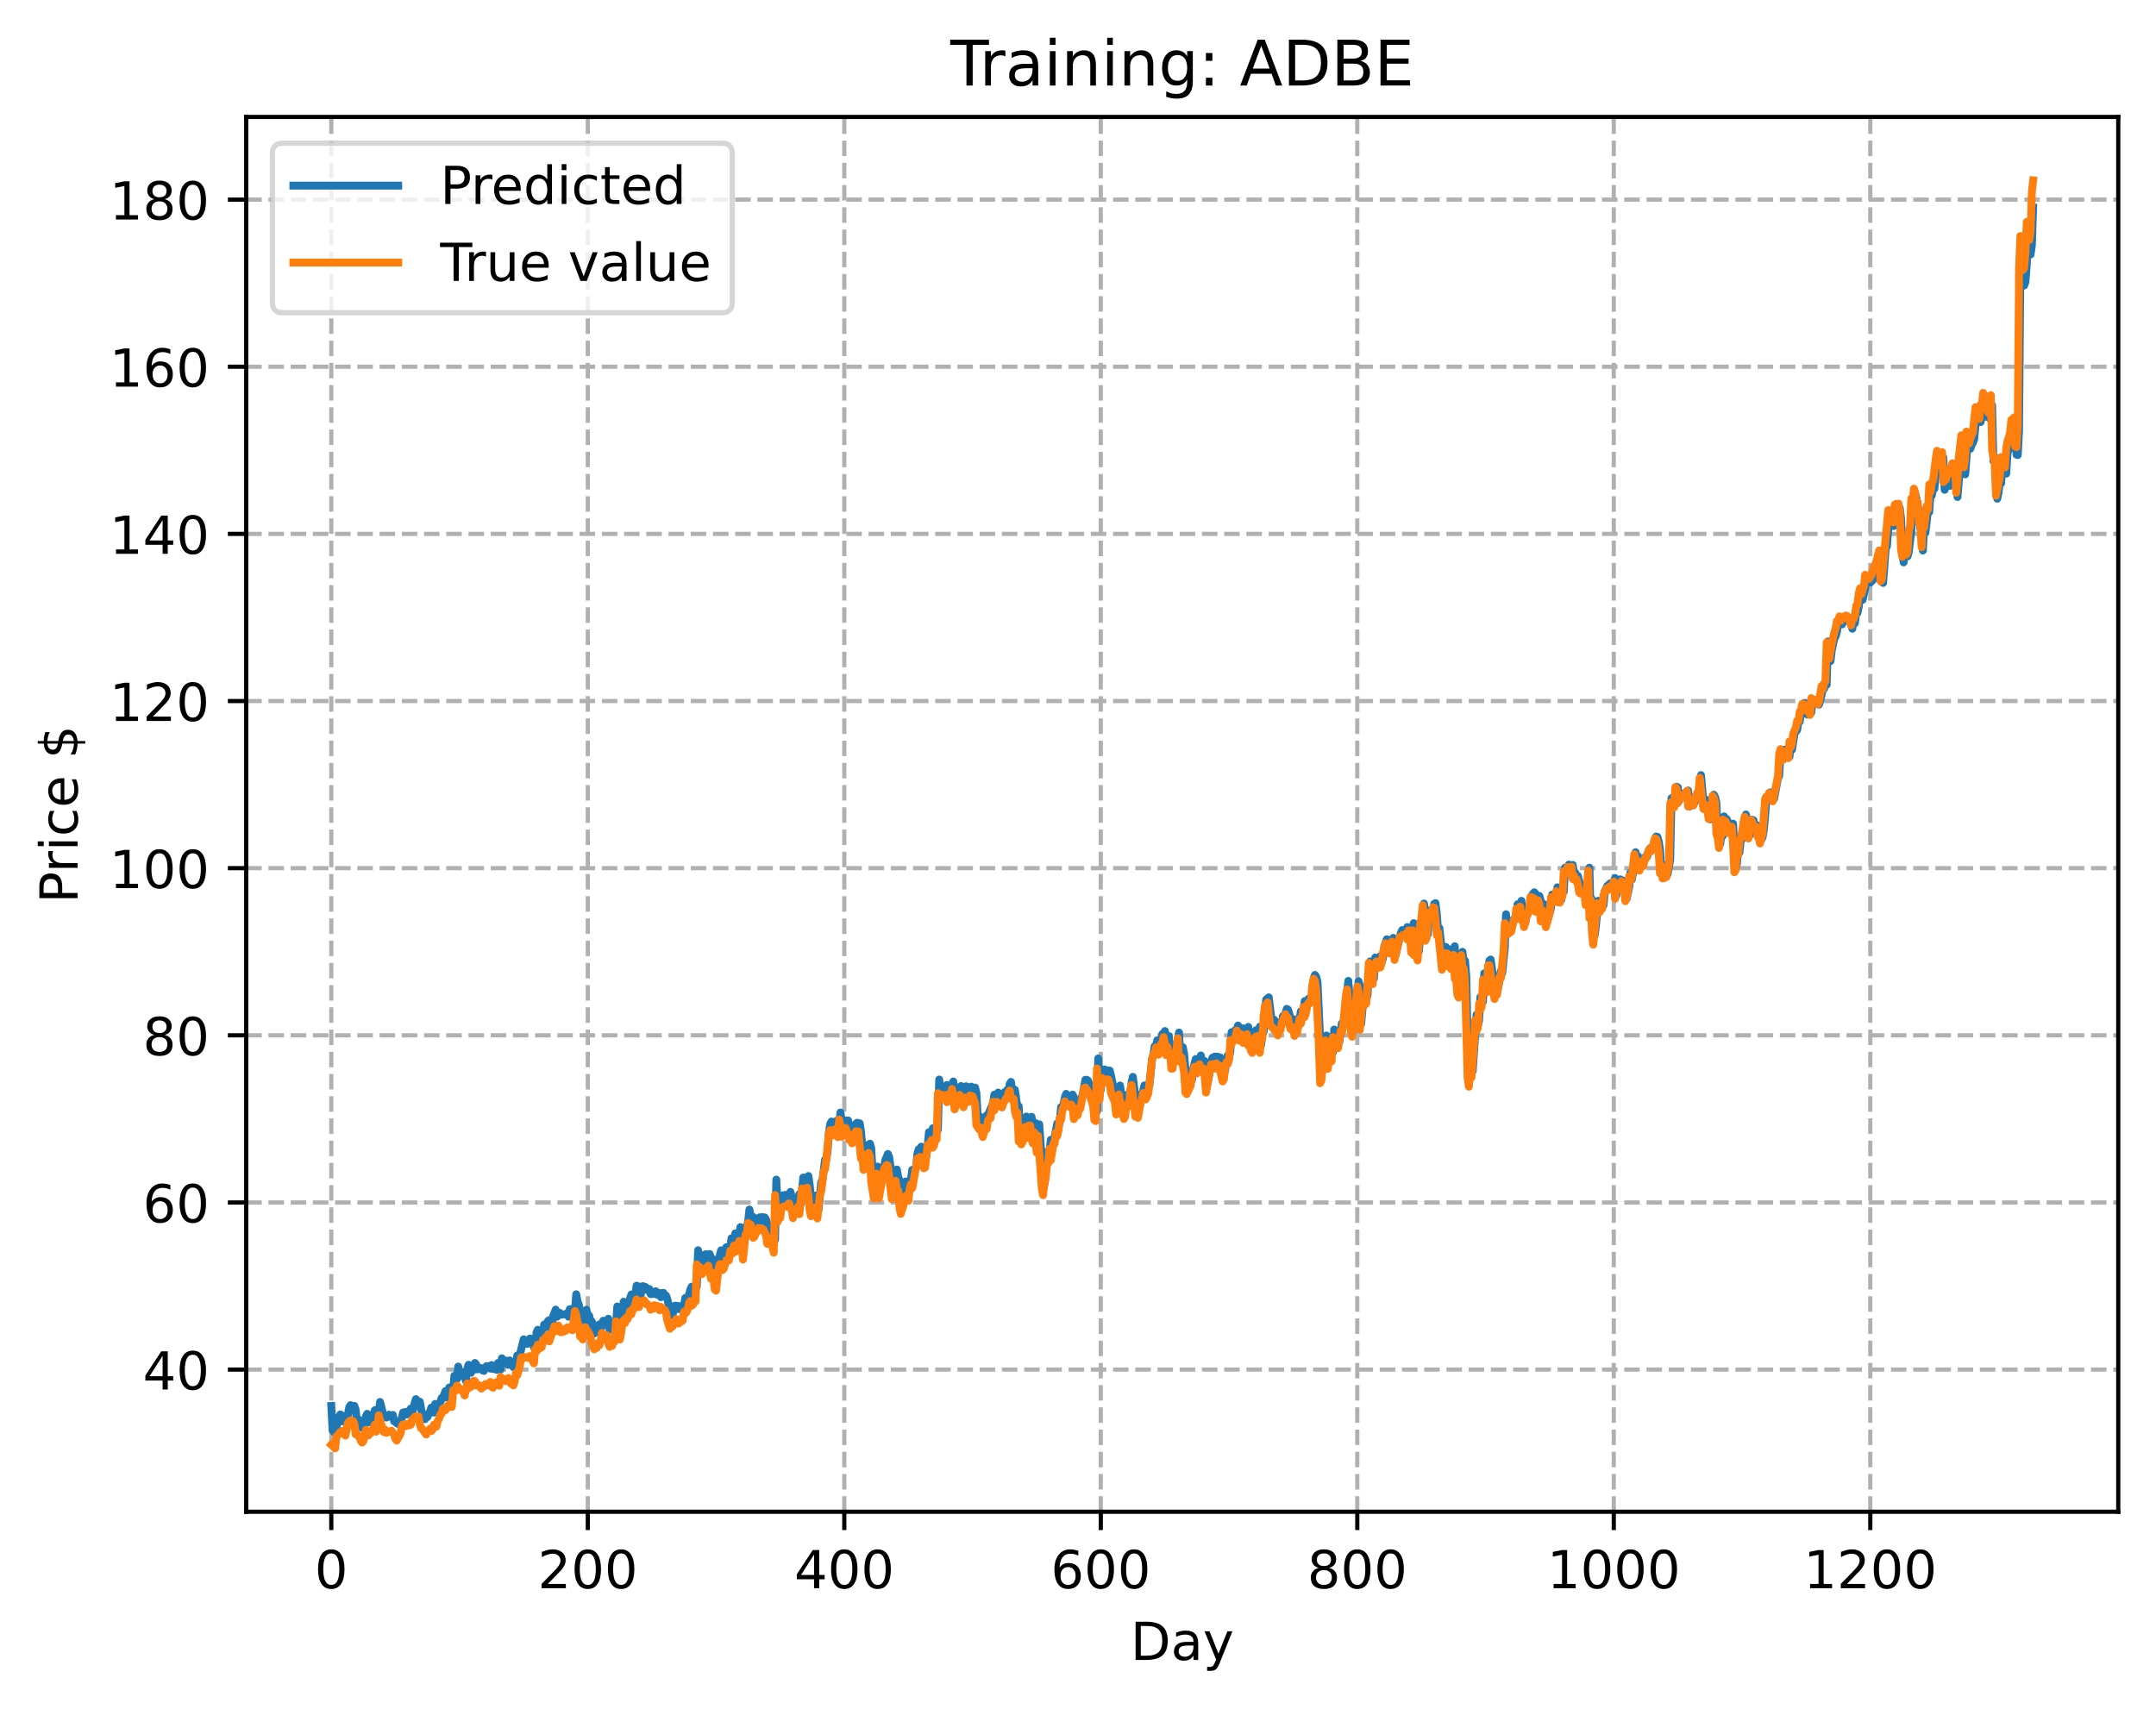 <?xml version="1.0" encoding="utf-8" standalone="no"?>
<!DOCTYPE svg PUBLIC "-//W3C//DTD SVG 1.1//EN"
  "http://www.w3.org/Graphics/SVG/1.1/DTD/svg11.dtd">
<!-- Created with matplotlib (https://matplotlib.org/) -->
<svg height="325.986pt" version="1.1" viewBox="0 0 411.286 325.986" width="411.286pt" xmlns="http://www.w3.org/2000/svg" xmlns:xlink="http://www.w3.org/1999/xlink">
 <defs>
  <style type="text/css">
*{stroke-linecap:butt;stroke-linejoin:round;}
  </style>
 </defs>
 <g id="figure_1">
  <g id="patch_1">
   <path d="M 0 325.986 
L 411.286 325.986 
L 411.286 0 
L 0 0 
z
" style="fill:#ffffff;"/>
  </g>
  <g id="axes_1">
   <g id="patch_2">
    <path d="M 46.966 288.43 
L 404.086 288.43 
L 404.086 22.318 
L 46.966 22.318 
z
" style="fill:#ffffff;"/>
   </g>
   <g id="matplotlib.axis_1">
    <g id="xtick_1">
     <g id="line2d_1">
      <path clip-path="url(#p6141146fde)" d="M 63.198 288.43 
L 63.198 22.318 
" style="fill:none;stroke:#b0b0b0;stroke-dasharray:2.96,1.28;stroke-dashoffset:0;stroke-width:0.8;"/>
     </g>
     <g id="line2d_2">
      <defs>
       <path d="M 0 0 
L 0 3.5 
" id="m85901c3212" style="stroke:#000000;stroke-width:0.8;"/>
      </defs>
      <g>
       <use style="stroke:#000000;stroke-width:0.8;" x="63.198" xlink:href="#m85901c3212" y="288.43"/>
      </g>
     </g>
     <g id="text_1">
      <!-- 0 -->
      <defs>
       <path d="M 31.781 66.406 
Q 24.172 66.406 20.328 58.906 
Q 16.5 51.422 16.5 36.375 
Q 16.5 21.391 20.328 13.891 
Q 24.172 6.391 31.781 6.391 
Q 39.453 6.391 43.281 13.891 
Q 47.125 21.391 47.125 36.375 
Q 47.125 51.422 43.281 58.906 
Q 39.453 66.406 31.781 66.406 
z
M 31.781 74.219 
Q 44.047 74.219 50.516 64.516 
Q 56.984 54.828 56.984 36.375 
Q 56.984 17.969 50.516 8.266 
Q 44.047 -1.422 31.781 -1.422 
Q 19.531 -1.422 13.062 8.266 
Q 6.594 17.969 6.594 36.375 
Q 6.594 54.828 13.062 64.516 
Q 19.531 74.219 31.781 74.219 
z
" id="DejaVuSans-48"/>
      </defs>
      <g transform="translate(60.017 303.029)scale(0.1 -0.1)">
       <use xlink:href="#DejaVuSans-48"/>
      </g>
     </g>
    </g>
    <g id="xtick_2">
     <g id="line2d_3">
      <path clip-path="url(#p6141146fde)" d="M 112.129 288.43 
L 112.129 22.318 
" style="fill:none;stroke:#b0b0b0;stroke-dasharray:2.96,1.28;stroke-dashoffset:0;stroke-width:0.8;"/>
     </g>
     <g id="line2d_4">
      <g>
       <use style="stroke:#000000;stroke-width:0.8;" x="112.129" xlink:href="#m85901c3212" y="288.43"/>
      </g>
     </g>
     <g id="text_2">
      <!-- 200 -->
      <defs>
       <path d="M 19.188 8.297 
L 53.609 8.297 
L 53.609 0 
L 7.328 0 
L 7.328 8.297 
Q 12.938 14.109 22.625 23.891 
Q 32.328 33.688 34.812 36.531 
Q 39.547 41.844 41.422 45.531 
Q 43.312 49.219 43.312 52.781 
Q 43.312 58.594 39.234 62.25 
Q 35.156 65.922 28.609 65.922 
Q 23.969 65.922 18.812 64.312 
Q 13.672 62.703 7.812 59.422 
L 7.812 69.391 
Q 13.766 71.781 18.938 73 
Q 24.125 74.219 28.422 74.219 
Q 39.75 74.219 46.484 68.547 
Q 53.219 62.891 53.219 53.422 
Q 53.219 48.922 51.531 44.891 
Q 49.859 40.875 45.406 35.406 
Q 44.188 33.984 37.641 27.219 
Q 31.109 20.453 19.188 8.297 
z
" id="DejaVuSans-50"/>
      </defs>
      <g transform="translate(102.585 303.029)scale(0.1 -0.1)">
       <use xlink:href="#DejaVuSans-50"/>
       <use x="63.623" xlink:href="#DejaVuSans-48"/>
       <use x="127.246" xlink:href="#DejaVuSans-48"/>
      </g>
     </g>
    </g>
    <g id="xtick_3">
     <g id="line2d_5">
      <path clip-path="url(#p6141146fde)" d="M 161.06 288.43 
L 161.06 22.318 
" style="fill:none;stroke:#b0b0b0;stroke-dasharray:2.96,1.28;stroke-dashoffset:0;stroke-width:0.8;"/>
     </g>
     <g id="line2d_6">
      <g>
       <use style="stroke:#000000;stroke-width:0.8;" x="161.06" xlink:href="#m85901c3212" y="288.43"/>
      </g>
     </g>
     <g id="text_3">
      <!-- 400 -->
      <defs>
       <path d="M 37.797 64.312 
L 12.891 25.391 
L 37.797 25.391 
z
M 35.203 72.906 
L 47.609 72.906 
L 47.609 25.391 
L 58.016 25.391 
L 58.016 17.188 
L 47.609 17.188 
L 47.609 0 
L 37.797 0 
L 37.797 17.188 
L 4.891 17.188 
L 4.891 26.703 
z
" id="DejaVuSans-52"/>
      </defs>
      <g transform="translate(151.516 303.029)scale(0.1 -0.1)">
       <use xlink:href="#DejaVuSans-52"/>
       <use x="63.623" xlink:href="#DejaVuSans-48"/>
       <use x="127.246" xlink:href="#DejaVuSans-48"/>
      </g>
     </g>
    </g>
    <g id="xtick_4">
     <g id="line2d_7">
      <path clip-path="url(#p6141146fde)" d="M 209.99 288.43 
L 209.99 22.318 
" style="fill:none;stroke:#b0b0b0;stroke-dasharray:2.96,1.28;stroke-dashoffset:0;stroke-width:0.8;"/>
     </g>
     <g id="line2d_8">
      <g>
       <use style="stroke:#000000;stroke-width:0.8;" x="209.99" xlink:href="#m85901c3212" y="288.43"/>
      </g>
     </g>
     <g id="text_4">
      <!-- 600 -->
      <defs>
       <path d="M 33.016 40.375 
Q 26.375 40.375 22.484 35.828 
Q 18.609 31.297 18.609 23.391 
Q 18.609 15.531 22.484 10.953 
Q 26.375 6.391 33.016 6.391 
Q 39.656 6.391 43.531 10.953 
Q 47.406 15.531 47.406 23.391 
Q 47.406 31.297 43.531 35.828 
Q 39.656 40.375 33.016 40.375 
z
M 52.594 71.297 
L 52.594 62.312 
Q 48.875 64.062 45.094 64.984 
Q 41.312 65.922 37.594 65.922 
Q 27.828 65.922 22.672 59.328 
Q 17.531 52.734 16.797 39.406 
Q 19.672 43.656 24.016 45.922 
Q 28.375 48.188 33.594 48.188 
Q 44.578 48.188 50.953 41.516 
Q 57.328 34.859 57.328 23.391 
Q 57.328 12.156 50.688 5.359 
Q 44.047 -1.422 33.016 -1.422 
Q 20.359 -1.422 13.672 8.266 
Q 6.984 17.969 6.984 36.375 
Q 6.984 53.656 15.188 63.938 
Q 23.391 74.219 37.203 74.219 
Q 40.922 74.219 44.703 73.484 
Q 48.484 72.75 52.594 71.297 
z
" id="DejaVuSans-54"/>
      </defs>
      <g transform="translate(200.446 303.029)scale(0.1 -0.1)">
       <use xlink:href="#DejaVuSans-54"/>
       <use x="63.623" xlink:href="#DejaVuSans-48"/>
       <use x="127.246" xlink:href="#DejaVuSans-48"/>
      </g>
     </g>
    </g>
    <g id="xtick_5">
     <g id="line2d_9">
      <path clip-path="url(#p6141146fde)" d="M 258.921 288.43 
L 258.921 22.318 
" style="fill:none;stroke:#b0b0b0;stroke-dasharray:2.96,1.28;stroke-dashoffset:0;stroke-width:0.8;"/>
     </g>
     <g id="line2d_10">
      <g>
       <use style="stroke:#000000;stroke-width:0.8;" x="258.921" xlink:href="#m85901c3212" y="288.43"/>
      </g>
     </g>
     <g id="text_5">
      <!-- 800 -->
      <defs>
       <path d="M 31.781 34.625 
Q 24.75 34.625 20.719 30.859 
Q 16.703 27.094 16.703 20.516 
Q 16.703 13.922 20.719 10.156 
Q 24.75 6.391 31.781 6.391 
Q 38.812 6.391 42.859 10.172 
Q 46.922 13.969 46.922 20.516 
Q 46.922 27.094 42.891 30.859 
Q 38.875 34.625 31.781 34.625 
z
M 21.922 38.812 
Q 15.578 40.375 12.031 44.719 
Q 8.5 49.078 8.5 55.328 
Q 8.5 64.062 14.719 69.141 
Q 20.953 74.219 31.781 74.219 
Q 42.672 74.219 48.875 69.141 
Q 55.078 64.062 55.078 55.328 
Q 55.078 49.078 51.531 44.719 
Q 48 40.375 41.703 38.812 
Q 48.828 37.156 52.797 32.312 
Q 56.781 27.484 56.781 20.516 
Q 56.781 9.906 50.312 4.234 
Q 43.844 -1.422 31.781 -1.422 
Q 19.734 -1.422 13.25 4.234 
Q 6.781 9.906 6.781 20.516 
Q 6.781 27.484 10.781 32.312 
Q 14.797 37.156 21.922 38.812 
z
M 18.312 54.391 
Q 18.312 48.734 21.844 45.562 
Q 25.391 42.391 31.781 42.391 
Q 38.141 42.391 41.719 45.562 
Q 45.312 48.734 45.312 54.391 
Q 45.312 60.062 41.719 63.234 
Q 38.141 66.406 31.781 66.406 
Q 25.391 66.406 21.844 63.234 
Q 18.312 60.062 18.312 54.391 
z
" id="DejaVuSans-56"/>
      </defs>
      <g transform="translate(249.377 303.029)scale(0.1 -0.1)">
       <use xlink:href="#DejaVuSans-56"/>
       <use x="63.623" xlink:href="#DejaVuSans-48"/>
       <use x="127.246" xlink:href="#DejaVuSans-48"/>
      </g>
     </g>
    </g>
    <g id="xtick_6">
     <g id="line2d_11">
      <path clip-path="url(#p6141146fde)" d="M 307.851 288.43 
L 307.851 22.318 
" style="fill:none;stroke:#b0b0b0;stroke-dasharray:2.96,1.28;stroke-dashoffset:0;stroke-width:0.8;"/>
     </g>
     <g id="line2d_12">
      <g>
       <use style="stroke:#000000;stroke-width:0.8;" x="307.851" xlink:href="#m85901c3212" y="288.43"/>
      </g>
     </g>
     <g id="text_6">
      <!-- 1000 -->
      <defs>
       <path d="M 12.406 8.297 
L 28.516 8.297 
L 28.516 63.922 
L 10.984 60.406 
L 10.984 69.391 
L 28.422 72.906 
L 38.281 72.906 
L 38.281 8.297 
L 54.391 8.297 
L 54.391 0 
L 12.406 0 
z
" id="DejaVuSans-49"/>
      </defs>
      <g transform="translate(295.126 303.029)scale(0.1 -0.1)">
       <use xlink:href="#DejaVuSans-49"/>
       <use x="63.623" xlink:href="#DejaVuSans-48"/>
       <use x="127.246" xlink:href="#DejaVuSans-48"/>
       <use x="190.869" xlink:href="#DejaVuSans-48"/>
      </g>
     </g>
    </g>
    <g id="xtick_7">
     <g id="line2d_13">
      <path clip-path="url(#p6141146fde)" d="M 356.782 288.43 
L 356.782 22.318 
" style="fill:none;stroke:#b0b0b0;stroke-dasharray:2.96,1.28;stroke-dashoffset:0;stroke-width:0.8;"/>
     </g>
     <g id="line2d_14">
      <g>
       <use style="stroke:#000000;stroke-width:0.8;" x="356.782" xlink:href="#m85901c3212" y="288.43"/>
      </g>
     </g>
     <g id="text_7">
      <!-- 1200 -->
      <g transform="translate(344.057 303.029)scale(0.1 -0.1)">
       <use xlink:href="#DejaVuSans-49"/>
       <use x="63.623" xlink:href="#DejaVuSans-50"/>
       <use x="127.246" xlink:href="#DejaVuSans-48"/>
       <use x="190.869" xlink:href="#DejaVuSans-48"/>
      </g>
     </g>
    </g>
    <g id="text_8">
     <!-- Day -->
     <defs>
      <path d="M 19.672 64.797 
L 19.672 8.109 
L 31.594 8.109 
Q 46.688 8.109 53.688 14.938 
Q 60.688 21.781 60.688 36.531 
Q 60.688 51.172 53.688 57.984 
Q 46.688 64.797 31.594 64.797 
z
M 9.812 72.906 
L 30.078 72.906 
Q 51.266 72.906 61.172 64.094 
Q 71.094 55.281 71.094 36.531 
Q 71.094 17.672 61.125 8.828 
Q 51.172 0 30.078 0 
L 9.812 0 
z
" id="DejaVuSans-68"/>
      <path d="M 34.281 27.484 
Q 23.391 27.484 19.188 25 
Q 14.984 22.516 14.984 16.5 
Q 14.984 11.719 18.141 8.906 
Q 21.297 6.109 26.703 6.109 
Q 34.188 6.109 38.703 11.406 
Q 43.219 16.703 43.219 25.484 
L 43.219 27.484 
z
M 52.203 31.203 
L 52.203 0 
L 43.219 0 
L 43.219 8.297 
Q 40.141 3.328 35.547 0.953 
Q 30.953 -1.422 24.312 -1.422 
Q 15.922 -1.422 10.953 3.297 
Q 6 8.016 6 15.922 
Q 6 25.141 12.172 29.828 
Q 18.359 34.516 30.609 34.516 
L 43.219 34.516 
L 43.219 35.406 
Q 43.219 41.609 39.141 45 
Q 35.062 48.391 27.688 48.391 
Q 23 48.391 18.547 47.266 
Q 14.109 46.141 10.016 43.891 
L 10.016 52.203 
Q 14.938 54.109 19.578 55.047 
Q 24.219 56 28.609 56 
Q 40.484 56 46.344 49.844 
Q 52.203 43.703 52.203 31.203 
z
" id="DejaVuSans-97"/>
      <path d="M 32.172 -5.078 
Q 28.375 -14.844 24.75 -17.812 
Q 21.141 -20.797 15.094 -20.797 
L 7.906 -20.797 
L 7.906 -13.281 
L 13.188 -13.281 
Q 16.891 -13.281 18.938 -11.516 
Q 21 -9.766 23.484 -3.219 
L 25.094 0.875 
L 2.984 54.688 
L 12.5 54.688 
L 29.594 11.922 
L 46.688 54.688 
L 56.203 54.688 
z
" id="DejaVuSans-121"/>
     </defs>
     <g transform="translate(215.652 316.707)scale(0.1 -0.1)">
      <use xlink:href="#DejaVuSans-68"/>
      <use x="77.002" xlink:href="#DejaVuSans-97"/>
      <use x="138.281" xlink:href="#DejaVuSans-121"/>
     </g>
    </g>
   </g>
   <g id="matplotlib.axis_2">
    <g id="ytick_1">
     <g id="line2d_15">
      <path clip-path="url(#p6141146fde)" d="M 46.966 261.314 
L 404.086 261.314 
" style="fill:none;stroke:#b0b0b0;stroke-dasharray:2.96,1.28;stroke-dashoffset:0;stroke-width:0.8;"/>
     </g>
     <g id="line2d_16">
      <defs>
       <path d="M 0 0 
L -3.5 0 
" id="m8104ba743e" style="stroke:#000000;stroke-width:0.8;"/>
      </defs>
      <g>
       <use style="stroke:#000000;stroke-width:0.8;" x="46.966" xlink:href="#m8104ba743e" y="261.314"/>
      </g>
     </g>
     <g id="text_9">
      <!-- 40 -->
      <g transform="translate(27.241 265.113)scale(0.1 -0.1)">
       <use xlink:href="#DejaVuSans-52"/>
       <use x="63.623" xlink:href="#DejaVuSans-48"/>
      </g>
     </g>
    </g>
    <g id="ytick_2">
     <g id="line2d_17">
      <path clip-path="url(#p6141146fde)" d="M 46.966 229.423 
L 404.086 229.423 
" style="fill:none;stroke:#b0b0b0;stroke-dasharray:2.96,1.28;stroke-dashoffset:0;stroke-width:0.8;"/>
     </g>
     <g id="line2d_18">
      <g>
       <use style="stroke:#000000;stroke-width:0.8;" x="46.966" xlink:href="#m8104ba743e" y="229.423"/>
      </g>
     </g>
     <g id="text_10">
      <!-- 60 -->
      <g transform="translate(27.241 233.223)scale(0.1 -0.1)">
       <use xlink:href="#DejaVuSans-54"/>
       <use x="63.623" xlink:href="#DejaVuSans-48"/>
      </g>
     </g>
    </g>
    <g id="ytick_3">
     <g id="line2d_19">
      <path clip-path="url(#p6141146fde)" d="M 46.966 197.533 
L 404.086 197.533 
" style="fill:none;stroke:#b0b0b0;stroke-dasharray:2.96,1.28;stroke-dashoffset:0;stroke-width:0.8;"/>
     </g>
     <g id="line2d_20">
      <g>
       <use style="stroke:#000000;stroke-width:0.8;" x="46.966" xlink:href="#m8104ba743e" y="197.533"/>
      </g>
     </g>
     <g id="text_11">
      <!-- 80 -->
      <g transform="translate(27.241 201.332)scale(0.1 -0.1)">
       <use xlink:href="#DejaVuSans-56"/>
       <use x="63.623" xlink:href="#DejaVuSans-48"/>
      </g>
     </g>
    </g>
    <g id="ytick_4">
     <g id="line2d_21">
      <path clip-path="url(#p6141146fde)" d="M 46.966 165.643 
L 404.086 165.643 
" style="fill:none;stroke:#b0b0b0;stroke-dasharray:2.96,1.28;stroke-dashoffset:0;stroke-width:0.8;"/>
     </g>
     <g id="line2d_22">
      <g>
       <use style="stroke:#000000;stroke-width:0.8;" x="46.966" xlink:href="#m8104ba743e" y="165.643"/>
      </g>
     </g>
     <g id="text_12">
      <!-- 100 -->
      <g transform="translate(20.878 169.442)scale(0.1 -0.1)">
       <use xlink:href="#DejaVuSans-49"/>
       <use x="63.623" xlink:href="#DejaVuSans-48"/>
       <use x="127.246" xlink:href="#DejaVuSans-48"/>
      </g>
     </g>
    </g>
    <g id="ytick_5">
     <g id="line2d_23">
      <path clip-path="url(#p6141146fde)" d="M 46.966 133.752 
L 404.086 133.752 
" style="fill:none;stroke:#b0b0b0;stroke-dasharray:2.96,1.28;stroke-dashoffset:0;stroke-width:0.8;"/>
     </g>
     <g id="line2d_24">
      <g>
       <use style="stroke:#000000;stroke-width:0.8;" x="46.966" xlink:href="#m8104ba743e" y="133.752"/>
      </g>
     </g>
     <g id="text_13">
      <!-- 120 -->
      <g transform="translate(20.878 137.552)scale(0.1 -0.1)">
       <use xlink:href="#DejaVuSans-49"/>
       <use x="63.623" xlink:href="#DejaVuSans-50"/>
       <use x="127.246" xlink:href="#DejaVuSans-48"/>
      </g>
     </g>
    </g>
    <g id="ytick_6">
     <g id="line2d_25">
      <path clip-path="url(#p6141146fde)" d="M 46.966 101.862 
L 404.086 101.862 
" style="fill:none;stroke:#b0b0b0;stroke-dasharray:2.96,1.28;stroke-dashoffset:0;stroke-width:0.8;"/>
     </g>
     <g id="line2d_26">
      <g>
       <use style="stroke:#000000;stroke-width:0.8;" x="46.966" xlink:href="#m8104ba743e" y="101.862"/>
      </g>
     </g>
     <g id="text_14">
      <!-- 140 -->
      <g transform="translate(20.878 105.661)scale(0.1 -0.1)">
       <use xlink:href="#DejaVuSans-49"/>
       <use x="63.623" xlink:href="#DejaVuSans-52"/>
       <use x="127.246" xlink:href="#DejaVuSans-48"/>
      </g>
     </g>
    </g>
    <g id="ytick_7">
     <g id="line2d_27">
      <path clip-path="url(#p6141146fde)" d="M 46.966 69.972 
L 404.086 69.972 
" style="fill:none;stroke:#b0b0b0;stroke-dasharray:2.96,1.28;stroke-dashoffset:0;stroke-width:0.8;"/>
     </g>
     <g id="line2d_28">
      <g>
       <use style="stroke:#000000;stroke-width:0.8;" x="46.966" xlink:href="#m8104ba743e" y="69.972"/>
      </g>
     </g>
     <g id="text_15">
      <!-- 160 -->
      <g transform="translate(20.878 73.771)scale(0.1 -0.1)">
       <use xlink:href="#DejaVuSans-49"/>
       <use x="63.623" xlink:href="#DejaVuSans-54"/>
       <use x="127.246" xlink:href="#DejaVuSans-48"/>
      </g>
     </g>
    </g>
    <g id="ytick_8">
     <g id="line2d_29">
      <path clip-path="url(#p6141146fde)" d="M 46.966 38.082 
L 404.086 38.082 
" style="fill:none;stroke:#b0b0b0;stroke-dasharray:2.96,1.28;stroke-dashoffset:0;stroke-width:0.8;"/>
     </g>
     <g id="line2d_30">
      <g>
       <use style="stroke:#000000;stroke-width:0.8;" x="46.966" xlink:href="#m8104ba743e" y="38.082"/>
      </g>
     </g>
     <g id="text_16">
      <!-- 180 -->
      <g transform="translate(20.878 41.881)scale(0.1 -0.1)">
       <use xlink:href="#DejaVuSans-49"/>
       <use x="63.623" xlink:href="#DejaVuSans-56"/>
       <use x="127.246" xlink:href="#DejaVuSans-48"/>
      </g>
     </g>
    </g>
    <g id="text_17">
     <!-- Price $ -->
     <defs>
      <path d="M 19.672 64.797 
L 19.672 37.406 
L 32.078 37.406 
Q 38.969 37.406 42.719 40.969 
Q 46.484 44.531 46.484 51.125 
Q 46.484 57.672 42.719 61.234 
Q 38.969 64.797 32.078 64.797 
z
M 9.812 72.906 
L 32.078 72.906 
Q 44.344 72.906 50.609 67.359 
Q 56.891 61.812 56.891 51.125 
Q 56.891 40.328 50.609 34.812 
Q 44.344 29.297 32.078 29.297 
L 19.672 29.297 
L 19.672 0 
L 9.812 0 
z
" id="DejaVuSans-80"/>
      <path d="M 41.109 46.297 
Q 39.594 47.172 37.812 47.578 
Q 36.031 48 33.891 48 
Q 26.266 48 22.188 43.047 
Q 18.109 38.094 18.109 28.812 
L 18.109 0 
L 9.078 0 
L 9.078 54.688 
L 18.109 54.688 
L 18.109 46.188 
Q 20.953 51.172 25.484 53.578 
Q 30.031 56 36.531 56 
Q 37.453 56 38.578 55.875 
Q 39.703 55.766 41.062 55.516 
z
" id="DejaVuSans-114"/>
      <path d="M 9.422 54.688 
L 18.406 54.688 
L 18.406 0 
L 9.422 0 
z
M 9.422 75.984 
L 18.406 75.984 
L 18.406 64.594 
L 9.422 64.594 
z
" id="DejaVuSans-105"/>
      <path d="M 48.781 52.594 
L 48.781 44.188 
Q 44.969 46.297 41.141 47.344 
Q 37.312 48.391 33.406 48.391 
Q 24.656 48.391 19.812 42.844 
Q 14.984 37.312 14.984 27.297 
Q 14.984 17.281 19.812 11.734 
Q 24.656 6.203 33.406 6.203 
Q 37.312 6.203 41.141 7.25 
Q 44.969 8.297 48.781 10.406 
L 48.781 2.094 
Q 45.016 0.344 40.984 -0.531 
Q 36.969 -1.422 32.422 -1.422 
Q 20.062 -1.422 12.781 6.344 
Q 5.516 14.109 5.516 27.297 
Q 5.516 40.672 12.859 48.328 
Q 20.219 56 33.016 56 
Q 37.156 56 41.109 55.141 
Q 45.062 54.297 48.781 52.594 
z
" id="DejaVuSans-99"/>
      <path d="M 56.203 29.594 
L 56.203 25.203 
L 14.891 25.203 
Q 15.484 15.922 20.484 11.062 
Q 25.484 6.203 34.422 6.203 
Q 39.594 6.203 44.453 7.469 
Q 49.312 8.734 54.109 11.281 
L 54.109 2.781 
Q 49.266 0.734 44.188 -0.344 
Q 39.109 -1.422 33.891 -1.422 
Q 20.797 -1.422 13.156 6.188 
Q 5.516 13.812 5.516 26.812 
Q 5.516 40.234 12.766 48.109 
Q 20.016 56 32.328 56 
Q 43.359 56 49.781 48.891 
Q 56.203 41.797 56.203 29.594 
z
M 47.219 32.234 
Q 47.125 39.594 43.094 43.984 
Q 39.062 48.391 32.422 48.391 
Q 24.906 48.391 20.391 44.141 
Q 15.875 39.891 15.188 32.172 
z
" id="DejaVuSans-101"/>
      <path id="DejaVuSans-32"/>
      <path d="M 33.797 -14.703 
L 28.906 -14.703 
L 28.859 0 
Q 23.734 0.094 18.609 1.188 
Q 13.484 2.297 8.297 4.5 
L 8.297 13.281 
Q 13.281 10.156 18.375 8.562 
Q 23.484 6.984 28.906 6.938 
L 28.906 29.203 
Q 18.109 30.953 13.203 35.156 
Q 8.297 39.359 8.297 46.688 
Q 8.297 54.641 13.625 59.219 
Q 18.953 63.812 28.906 64.5 
L 28.906 75.984 
L 33.797 75.984 
L 33.797 64.656 
Q 38.328 64.453 42.578 63.688 
Q 46.828 62.938 50.875 61.625 
L 50.875 53.078 
Q 46.828 55.125 42.547 56.25 
Q 38.281 57.375 33.797 57.562 
L 33.797 36.719 
Q 44.875 35.016 50.094 30.609 
Q 55.328 26.219 55.328 18.609 
Q 55.328 10.359 49.781 5.594 
Q 44.234 0.828 33.797 0.094 
z
M 28.906 37.594 
L 28.906 57.625 
Q 23.25 56.984 20.266 54.391 
Q 17.281 51.812 17.281 47.516 
Q 17.281 43.312 20.031 40.969 
Q 22.797 38.625 28.906 37.594 
z
M 33.797 28.219 
L 33.797 7.078 
Q 39.984 7.906 43.141 10.594 
Q 46.297 13.281 46.297 17.672 
Q 46.297 21.969 43.281 24.5 
Q 40.281 27.047 33.797 28.219 
z
" id="DejaVuSans-36"/>
     </defs>
     <g transform="translate(14.798 172.342)rotate(-90)scale(0.1 -0.1)">
      <use xlink:href="#DejaVuSans-80"/>
      <use x="58.553" xlink:href="#DejaVuSans-114"/>
      <use x="99.666" xlink:href="#DejaVuSans-105"/>
      <use x="127.449" xlink:href="#DejaVuSans-99"/>
      <use x="182.43" xlink:href="#DejaVuSans-101"/>
      <use x="243.953" xlink:href="#DejaVuSans-32"/>
      <use x="275.74" xlink:href="#DejaVuSans-36"/>
     </g>
    </g>
   </g>
   <g id="line2d_31">
    <path clip-path="url(#p6141146fde)" d="M 63.198 268.246 
L 63.443 272.889 
L 63.688 273.219 
L 63.932 272.096 
L 64.177 272.513 
L 64.422 270.753 
L 64.911 269.867 
L 65.156 271.181 
L 65.4 270.303 
L 65.645 270.16 
L 65.89 271.371 
L 66.134 271.322 
L 66.623 268.453 
L 66.868 268.09 
L 67.357 268.498 
L 67.602 268.229 
L 67.847 268.973 
L 68.091 271.419 
L 68.336 270.767 
L 68.825 271.261 
L 69.07 272.42 
L 69.315 272.533 
L 69.559 271.731 
L 69.804 270.227 
L 70.049 269.749 
L 70.293 271.008 
L 70.538 271.393 
L 70.783 270.582 
L 71.027 270.624 
L 71.517 269.049 
L 71.761 269.015 
L 72.006 270.332 
L 72.251 269.611 
L 72.495 267.486 
L 72.984 269.419 
L 73.229 270.032 
L 73.474 270.102 
L 73.718 270.462 
L 73.963 270.342 
L 74.208 269.911 
L 74.452 270.263 
L 74.697 270.236 
L 74.942 269.96 
L 75.186 271.183 
L 75.431 271.07 
L 75.676 271.544 
L 75.92 271.674 
L 76.165 271.663 
L 76.654 270.548 
L 76.899 269.491 
L 77.388 269.395 
L 77.633 269.88 
L 78.367 268.75 
L 78.611 269.718 
L 79.101 267.682 
L 79.345 266.94 
L 79.835 268.044 
L 80.079 267.43 
L 80.569 270.091 
L 80.813 270.012 
L 81.058 270.783 
L 81.303 270.344 
L 81.547 270.36 
L 81.792 269.668 
L 82.037 269.359 
L 82.281 268.569 
L 82.526 269.22 
L 82.771 269.523 
L 83.015 267.862 
L 83.26 268.549 
L 83.505 268.771 
L 83.749 267.935 
L 83.994 267.498 
L 84.239 266.74 
L 84.483 266.791 
L 84.972 265.413 
L 85.217 266.609 
L 85.462 265.926 
L 85.706 264.72 
L 85.951 265.677 
L 86.196 265.118 
L 86.44 265.028 
L 86.685 262.482 
L 86.93 263.1 
L 87.174 263.108 
L 87.419 260.73 
L 87.664 262.522 
L 87.908 262.541 
L 88.153 262.248 
L 88.398 261.753 
L 88.642 262.396 
L 88.887 263.499 
L 89.132 261.207 
L 89.376 260.39 
L 89.621 261.576 
L 89.866 261.904 
L 90.11 261.027 
L 90.355 261.364 
L 90.599 260.043 
L 90.844 260.335 
L 91.089 261.265 
L 91.333 260.978 
L 91.823 261.028 
L 92.067 261.475 
L 92.312 261.56 
L 92.801 260.66 
L 93.046 260.936 
L 93.291 260.629 
L 93.535 261.118 
L 93.78 260.443 
L 94.025 261.205 
L 94.514 260.747 
L 94.759 261.363 
L 95.003 260.052 
L 95.248 260.875 
L 95.493 261.303 
L 95.737 259.154 
L 95.982 260.095 
L 96.471 259.582 
L 96.96 260.408 
L 97.205 259.557 
L 97.939 260.849 
L 98.184 260.696 
L 98.428 259.932 
L 98.673 258.616 
L 98.918 258.812 
L 99.162 258.491 
L 99.896 255.538 
L 100.141 256.42 
L 100.386 255.711 
L 100.63 256.388 
L 100.875 256.12 
L 101.12 255.375 
L 101.609 255.87 
L 101.854 257.056 
L 102.098 257.029 
L 102.343 254.248 
L 102.587 253.716 
L 102.832 253.818 
L 103.077 254.369 
L 103.321 253.973 
L 103.566 254.154 
L 103.811 252.713 
L 104.055 252.597 
L 104.3 252.709 
L 104.545 252.016 
L 104.789 251.877 
L 105.034 253.393 
L 105.279 252.785 
L 105.523 251.104 
L 106.013 249.868 
L 106.257 251.223 
L 106.502 251.005 
L 106.747 250.468 
L 106.991 250.83 
L 107.97 250.732 
L 108.215 250.507 
L 108.459 251.219 
L 108.704 249.777 
L 108.948 250.647 
L 109.193 250.125 
L 109.438 250.714 
L 109.682 249.895 
L 109.927 246.94 
L 110.172 248.325 
L 110.416 248.92 
L 110.906 251.89 
L 111.15 251.849 
L 111.395 252.347 
L 111.64 252.186 
L 111.884 249.883 
L 112.129 251.414 
L 112.374 250.985 
L 112.618 252.185 
L 112.863 252.051 
L 113.108 252.767 
L 113.352 254.421 
L 113.597 254.202 
L 113.842 253.684 
L 114.086 254.142 
L 114.331 252.682 
L 114.575 253.692 
L 114.82 253.038 
L 115.065 251.99 
L 115.309 252.636 
L 115.554 252.071 
L 115.799 252.675 
L 116.043 251.603 
L 116.288 253.731 
L 116.777 253.181 
L 117.022 253.424 
L 117.267 252.951 
L 117.511 252.79 
L 117.756 249.268 
L 118.001 250.699 
L 118.245 251.107 
L 118.49 252.896 
L 118.735 251.527 
L 118.979 248.355 
L 119.469 249.565 
L 119.713 248.886 
L 119.958 249.122 
L 120.203 247.68 
L 120.447 246.965 
L 120.692 247.767 
L 120.936 247.107 
L 121.181 247.465 
L 121.426 245.306 
L 121.67 245.389 
L 121.915 245.594 
L 122.16 247.553 
L 122.404 245.464 
L 122.649 245.393 
L 122.894 245.537 
L 123.138 245.548 
L 123.383 246.118 
L 123.628 246.135 
L 123.872 245.942 
L 124.117 246.911 
L 124.606 246.882 
L 125.096 246.362 
L 125.34 247.011 
L 125.585 246.646 
L 125.83 246.704 
L 126.074 247.499 
L 126.319 246.699 
L 126.563 246.672 
L 126.808 247.291 
L 127.053 247.196 
L 127.297 247.854 
L 128.031 250.918 
L 128.276 250.934 
L 128.765 249.109 
L 129.01 249.223 
L 129.255 249.142 
L 129.499 249.779 
L 129.744 249.29 
L 130.478 249.069 
L 130.723 247.644 
L 130.967 247.836 
L 131.212 247.827 
L 131.701 246.022 
L 131.946 245.495 
L 132.435 246.549 
L 132.68 245.69 
L 132.924 245.463 
L 133.169 238.536 
L 133.414 240.085 
L 133.658 239.428 
L 134.148 240.983 
L 134.392 239.439 
L 134.637 239.292 
L 134.882 239.359 
L 135.126 240.049 
L 135.371 239.256 
L 135.616 239.974 
L 135.86 241.694 
L 136.105 240.273 
L 136.35 241.267 
L 136.594 243.113 
L 136.839 243.375 
L 137.328 239.422 
L 137.573 238.543 
L 138.062 240.382 
L 138.307 239.407 
L 138.551 237.956 
L 138.796 238.345 
L 139.041 237.989 
L 139.285 238.584 
L 139.53 236.267 
L 140.019 237.23 
L 140.264 235.316 
L 140.509 236.396 
L 140.753 236.233 
L 140.998 235.804 
L 141.243 234.121 
L 141.487 235.842 
L 141.732 235.324 
L 141.977 237.239 
L 142.466 233.961 
L 142.711 233.048 
L 142.955 230.771 
L 143.2 231.938 
L 143.689 232.192 
L 143.934 233.945 
L 144.178 233.813 
L 144.423 232.721 
L 144.668 233.151 
L 144.912 232.256 
L 145.157 233.095 
L 145.402 232.211 
L 145.891 232.28 
L 146.136 232.669 
L 146.625 234.545 
L 146.87 233.935 
L 147.604 235.825 
L 147.848 236.571 
L 148.093 225.057 
L 148.338 230.261 
L 148.582 230.501 
L 148.827 229.207 
L 149.072 230.397 
L 149.316 228.059 
L 149.561 228.387 
L 149.806 227.967 
L 150.05 228.003 
L 150.295 228.257 
L 150.539 228.061 
L 150.784 227.404 
L 151.518 230.133 
L 151.763 228.778 
L 152.007 229.248 
L 152.497 227.828 
L 152.741 229.719 
L 153.231 224.662 
L 153.475 225.059 
L 153.72 225.013 
L 153.965 226.334 
L 154.209 224.368 
L 154.454 226.019 
L 154.699 228.606 
L 154.943 229.99 
L 155.188 228.903 
L 155.433 229.23 
L 155.677 228.092 
L 155.922 229.076 
L 156.166 230.784 
L 156.656 225.573 
L 156.9 225.18 
L 157.39 221.256 
L 157.634 221.133 
L 157.879 219.549 
L 158.124 216.147 
L 158.368 214.471 
L 158.613 213.979 
L 158.858 215.309 
L 159.102 214.585 
L 159.347 214.669 
L 159.592 213.834 
L 159.836 214.661 
L 160.081 214.857 
L 160.326 212.256 
L 160.815 215.255 
L 161.06 213.768 
L 161.304 214.223 
L 161.549 213.771 
L 161.794 213.791 
L 162.038 215.483 
L 162.283 215.718 
L 162.527 214.844 
L 162.772 216.615 
L 163.017 215.95 
L 163.261 214.442 
L 163.506 214.212 
L 163.751 215.944 
L 163.995 214.321 
L 164.24 215.822 
L 164.485 218.628 
L 164.729 218.603 
L 164.974 221.339 
L 165.219 220.11 
L 165.463 219.453 
L 165.708 218.375 
L 165.953 218.208 
L 166.197 219.058 
L 166.442 223.251 
L 166.931 226.55 
L 167.176 223.864 
L 167.421 222.579 
L 167.665 225.306 
L 167.91 225.874 
L 168.399 224.144 
L 168.888 221.332 
L 169.378 220.172 
L 169.622 220.731 
L 170.356 226.152 
L 171.09 223.137 
L 171.335 224.564 
L 171.58 225.182 
L 171.824 228.138 
L 172.069 228.784 
L 172.314 228.575 
L 172.558 227.842 
L 172.803 225.404 
L 173.048 225.735 
L 173.537 226.819 
L 174.026 223.206 
L 174.515 223.46 
L 174.76 222.719 
L 175.005 220.084 
L 175.249 219.27 
L 175.494 219.26 
L 175.739 218.777 
L 175.983 220.118 
L 176.228 220.042 
L 176.473 221.189 
L 176.717 220.451 
L 176.962 218.665 
L 177.207 216.017 
L 177.451 215.988 
L 177.696 216.9 
L 177.941 215.274 
L 178.185 217.335 
L 178.43 217.599 
L 178.675 215.445 
L 178.919 215.547 
L 179.164 205.965 
L 179.409 207.786 
L 179.653 208.075 
L 179.898 207.453 
L 180.142 208.094 
L 180.387 207.364 
L 180.632 207.005 
L 180.876 208.883 
L 181.121 208.884 
L 181.366 207.345 
L 181.855 206.338 
L 182.344 210.041 
L 182.834 209.124 
L 183.323 207.209 
L 183.568 208.263 
L 183.812 207.787 
L 184.057 209.39 
L 184.302 207.258 
L 184.546 208.928 
L 184.791 208.361 
L 185.036 208.169 
L 185.28 207.325 
L 185.525 207.982 
L 186.014 207.509 
L 186.259 208.507 
L 186.503 212.869 
L 186.748 212.943 
L 186.993 213.66 
L 187.237 213.162 
L 187.727 215.299 
L 188.216 212.818 
L 188.461 213.423 
L 188.705 212.208 
L 189.439 210.503 
L 189.684 208.85 
L 189.929 209.984 
L 190.418 208.452 
L 190.663 208.796 
L 190.907 209.546 
L 191.152 209.178 
L 191.397 209.437 
L 191.641 208.383 
L 191.886 208.474 
L 192.13 207.945 
L 192.375 208.334 
L 192.62 206.783 
L 192.864 206.422 
L 193.109 208.393 
L 193.354 207.789 
L 193.598 207.93 
L 194.088 211.296 
L 194.332 211.042 
L 194.577 215.782 
L 194.822 214.869 
L 195.066 216.777 
L 195.311 216.35 
L 195.8 213.032 
L 196.045 215.571 
L 196.29 214.084 
L 196.534 213.384 
L 196.779 213.08 
L 197.268 216.009 
L 197.513 214.259 
L 198.002 218.066 
L 198.247 214.5 
L 198.981 224.846 
L 199.225 225.99 
L 199.959 219.648 
L 200.204 219.825 
L 200.449 217.472 
L 200.693 219.46 
L 201.672 214.353 
L 201.917 214.946 
L 202.161 214.175 
L 202.406 211.232 
L 202.651 211.866 
L 203.14 209.356 
L 203.385 208.707 
L 203.874 209.425 
L 204.363 209.124 
L 204.608 208.847 
L 204.852 209.348 
L 205.097 211.669 
L 205.342 210.613 
L 205.586 210.413 
L 205.831 211.363 
L 206.076 209.745 
L 206.32 209.525 
L 206.565 208.636 
L 207.054 206.019 
L 207.299 206.018 
L 207.544 206.162 
L 207.788 206.862 
L 208.033 207.121 
L 208.522 208.882 
L 208.767 208.841 
L 209.012 211.516 
L 209.256 212.049 
L 209.501 201.948 
L 209.746 207.435 
L 209.99 207.941 
L 210.235 205.368 
L 210.724 204.039 
L 210.969 205.224 
L 211.213 205.652 
L 211.458 204.219 
L 211.703 204.27 
L 211.947 205.24 
L 212.437 207.652 
L 212.681 207.86 
L 213.171 210.421 
L 213.415 209.976 
L 213.66 207.11 
L 214.149 210.454 
L 214.394 210.581 
L 214.639 211.607 
L 214.883 210.9 
L 215.128 208.797 
L 215.373 209.849 
L 215.617 209.256 
L 215.862 206.53 
L 216.106 205.456 
L 216.84 211.289 
L 217.085 208.863 
L 217.33 211.415 
L 218.308 207.093 
L 218.798 208.132 
L 219.287 206.911 
L 219.776 201.981 
L 220.021 201.278 
L 220.266 199.598 
L 220.51 199.959 
L 220.755 198.477 
L 221.244 200.131 
L 221.489 199.045 
L 221.734 197.281 
L 221.978 197.313 
L 222.223 196.72 
L 222.467 197.879 
L 222.712 199.877 
L 222.957 197.673 
L 223.201 200.242 
L 223.446 199.824 
L 223.691 201.922 
L 223.935 202.307 
L 224.914 196.998 
L 225.159 201.384 
L 225.403 201.255 
L 225.648 199.805 
L 225.893 201.173 
L 226.382 206.859 
L 226.627 207.139 
L 227.116 205.831 
L 227.361 206.126 
L 227.605 203.977 
L 228.094 202.066 
L 228.339 202.261 
L 228.584 203.678 
L 228.828 202.095 
L 229.073 201.38 
L 229.318 202.757 
L 229.807 202.45 
L 230.052 203.811 
L 230.296 207.03 
L 231.275 201.821 
L 231.764 201.588 
L 232.009 202.37 
L 232.254 201.602 
L 232.498 202.288 
L 232.743 201.739 
L 232.988 202.464 
L 233.477 204.988 
L 233.722 204.165 
L 233.966 201.938 
L 234.211 201.354 
L 234.455 201.887 
L 234.7 200.598 
L 234.945 196.926 
L 235.189 198.131 
L 235.679 196.515 
L 235.923 196.788 
L 236.168 195.668 
L 236.413 196.127 
L 236.657 197.019 
L 236.902 196.237 
L 237.147 196.203 
L 237.391 197.493 
L 237.636 196.72 
L 237.881 196.559 
L 238.125 195.931 
L 238.37 198.317 
L 238.615 197.956 
L 238.859 199.002 
L 239.104 199.307 
L 239.349 197.001 
L 239.593 196.573 
L 239.838 196.65 
L 240.082 198.35 
L 240.327 195.881 
L 240.572 199.37 
L 240.816 197.357 
L 241.061 196.86 
L 241.306 192.775 
L 241.55 190.691 
L 242.04 190.293 
L 242.529 194.383 
L 242.774 194.539 
L 243.018 194.533 
L 243.508 195.253 
L 243.997 196.125 
L 244.242 195.218 
L 244.486 195.359 
L 244.731 193.882 
L 244.976 193.706 
L 245.22 193.361 
L 245.465 192.482 
L 245.709 192.635 
L 246.199 194.298 
L 246.443 194.589 
L 246.688 195.754 
L 246.933 194.491 
L 247.177 196.282 
L 247.422 195.906 
L 247.667 195.842 
L 248.156 192.951 
L 248.401 193.857 
L 248.645 192.821 
L 248.89 191.009 
L 249.135 192.864 
L 249.624 190.547 
L 249.869 190.385 
L 250.113 190.616 
L 250.358 189.373 
L 250.603 186.656 
L 250.847 186.005 
L 251.092 186.359 
L 251.337 187.413 
L 251.826 197.995 
L 252.07 205.361 
L 252.315 203.555 
L 252.804 197.913 
L 253.049 197.572 
L 253.294 198.937 
L 253.538 202.057 
L 254.028 198.892 
L 254.272 200.787 
L 254.517 196.436 
L 254.762 198.348 
L 255.006 197.862 
L 255.251 197.862 
L 255.496 198.768 
L 255.985 195.239 
L 256.23 195.244 
L 256.474 194.183 
L 257.208 187.145 
L 257.453 190.333 
L 257.697 191.156 
L 257.942 195.089 
L 258.187 196.65 
L 258.676 190.255 
L 258.921 190.043 
L 259.165 187.218 
L 259.41 188.092 
L 259.655 195.353 
L 260.144 190.097 
L 260.389 189.795 
L 260.633 190.575 
L 260.878 189.879 
L 261.123 185.558 
L 261.367 183.424 
L 261.612 183.516 
L 262.101 186.682 
L 262.346 182.691 
L 262.591 183.466 
L 262.835 183.044 
L 263.08 183.936 
L 263.325 182.425 
L 263.569 183.656 
L 263.814 182.863 
L 264.058 180.624 
L 264.548 179.207 
L 264.792 180.295 
L 265.037 179.718 
L 265.282 180.499 
L 265.526 180.017 
L 265.771 178.94 
L 266.016 179.282 
L 266.26 182.074 
L 266.75 180.007 
L 267.239 178.004 
L 267.484 177.451 
L 268.218 177.917 
L 268.462 176.877 
L 268.707 177.963 
L 268.952 176.981 
L 269.196 177.961 
L 269.441 180.364 
L 269.685 176.131 
L 269.93 181.028 
L 270.175 177.677 
L 270.419 181.418 
L 270.664 181.546 
L 271.153 176.09 
L 271.643 172.386 
L 271.887 173.912 
L 272.132 178.266 
L 272.377 178.263 
L 272.621 174.468 
L 272.866 173.68 
L 273.355 173.643 
L 273.6 172.439 
L 273.845 172.311 
L 274.089 174.385 
L 274.334 177.58 
L 274.579 177.067 
L 275.068 181.479 
L 275.313 183.86 
L 275.557 181.305 
L 275.802 180.67 
L 276.046 183.126 
L 276.291 181.064 
L 276.536 181.883 
L 276.78 182.055 
L 277.025 184.556 
L 277.514 180.537 
L 277.759 185.78 
L 278.004 185.684 
L 278.248 188.61 
L 278.493 188.957 
L 278.738 182.262 
L 278.982 181.603 
L 279.227 183.636 
L 279.472 183.293 
L 279.716 186.313 
L 279.961 197.844 
L 280.206 204.081 
L 280.45 204.59 
L 280.695 202.829 
L 280.94 204.358 
L 281.673 193.602 
L 281.918 195.684 
L 282.163 194.723 
L 282.407 190.243 
L 282.652 191.353 
L 282.897 191.111 
L 283.141 185.707 
L 283.386 186.141 
L 283.631 185.752 
L 283.875 188.17 
L 284.12 183.262 
L 284.365 183.073 
L 285.099 188.201 
L 285.343 189.288 
L 285.588 187.903 
L 285.833 188.296 
L 286.322 185.273 
L 286.567 185.689 
L 287.056 180.985 
L 287.301 174.43 
L 287.545 177.603 
L 287.79 176.641 
L 288.034 177.575 
L 288.524 176.3 
L 288.768 175.416 
L 289.258 174.895 
L 289.502 172.527 
L 289.747 173.739 
L 289.992 174.348 
L 290.236 171.874 
L 290.481 174.471 
L 290.726 174.84 
L 290.97 175.951 
L 291.46 173.714 
L 291.704 173.506 
L 291.949 172.496 
L 292.194 170.86 
L 292.683 170.239 
L 292.928 170.519 
L 293.172 173.381 
L 293.661 170.945 
L 293.906 171.844 
L 294.151 175.433 
L 294.64 172.545 
L 294.885 175.407 
L 295.129 175.846 
L 295.863 173.317 
L 296.108 170.674 
L 296.353 170.772 
L 296.597 171.097 
L 296.842 171.64 
L 297.087 169.291 
L 297.331 171.044 
L 297.576 169.951 
L 297.821 171.698 
L 298.065 169.741 
L 298.31 170.156 
L 298.555 165.549 
L 298.799 165.948 
L 299.044 165.738 
L 299.289 164.96 
L 299.533 165.731 
L 299.778 165.126 
L 300.022 165.024 
L 300.267 166.67 
L 300.512 166.515 
L 300.756 167.351 
L 301.001 167.115 
L 301.735 169.922 
L 301.98 169.508 
L 302.224 169.672 
L 302.469 169.664 
L 302.714 171.669 
L 303.203 165.553 
L 303.448 174.983 
L 303.692 171.55 
L 303.937 176.923 
L 304.182 178.57 
L 304.426 176.832 
L 304.916 171.862 
L 305.405 172.994 
L 305.649 172.576 
L 305.894 172.72 
L 306.139 170.007 
L 306.628 169 
L 306.873 169.164 
L 307.117 168.557 
L 307.362 168.663 
L 307.607 168.39 
L 307.851 168.298 
L 308.096 167.53 
L 308.341 170.824 
L 308.585 168.275 
L 308.83 169.25 
L 309.075 167.773 
L 309.319 168.374 
L 309.564 167.977 
L 310.053 168.577 
L 310.298 171.474 
L 310.787 169.314 
L 311.032 166.48 
L 311.277 167.868 
L 311.521 166.57 
L 311.766 163.98 
L 312.01 162.6 
L 312.255 163.774 
L 312.5 163.385 
L 312.744 164.097 
L 312.989 165.482 
L 313.234 164.061 
L 313.478 164.786 
L 313.968 163.383 
L 314.212 163.458 
L 314.457 162.417 
L 314.702 161.925 
L 314.946 161.715 
L 315.191 162.005 
L 315.925 159.606 
L 316.17 159.67 
L 316.414 160.51 
L 316.659 161.988 
L 316.904 165.811 
L 317.148 164.939 
L 317.393 166.865 
L 317.637 166.812 
L 317.882 165.946 
L 318.127 166.759 
L 318.616 164.029 
L 318.861 152.291 
L 319.105 153.84 
L 319.595 153.559 
L 319.839 150.102 
L 320.084 150.232 
L 320.329 152.766 
L 320.573 152.052 
L 320.818 152.15 
L 321.307 151.406 
L 321.552 151.917 
L 321.797 151.195 
L 322.041 150.831 
L 322.286 153.875 
L 322.531 152.382 
L 322.775 152.642 
L 323.02 152.667 
L 323.265 153.149 
L 323.509 151.92 
L 323.754 152.234 
L 323.998 151.245 
L 324.243 151.03 
L 324.488 147.883 
L 324.977 153.342 
L 325.222 153.772 
L 325.466 152.586 
L 325.956 153.959 
L 326.2 156.32 
L 326.445 153.897 
L 326.69 155.213 
L 326.934 151.621 
L 327.179 152.094 
L 327.424 153.082 
L 327.668 158.937 
L 327.913 159.048 
L 328.158 161.038 
L 328.402 159.138 
L 328.647 159.465 
L 328.892 155.764 
L 329.136 157.154 
L 329.381 156.264 
L 329.625 156.795 
L 329.87 158.709 
L 330.115 157.642 
L 330.359 157.218 
L 330.604 157.145 
L 331.093 165.621 
L 331.338 164.841 
L 331.583 162.111 
L 331.827 162.658 
L 332.072 160.285 
L 332.317 160.113 
L 333.051 155.398 
L 333.54 157.252 
L 333.785 159.363 
L 334.029 157.136 
L 334.274 156.404 
L 334.519 156.525 
L 334.763 158.013 
L 335.008 157.38 
L 335.252 157.514 
L 335.497 158.616 
L 335.742 159.191 
L 335.986 160.163 
L 336.231 159.756 
L 336.476 158.349 
L 336.965 152.773 
L 337.21 152.07 
L 337.454 151.919 
L 337.699 151.175 
L 337.944 152.087 
L 338.188 151.832 
L 338.433 152.406 
L 339.167 148.494 
L 339.412 148.019 
L 339.656 143.751 
L 339.901 143.104 
L 340.146 144.926 
L 340.39 143.017 
L 340.635 144.089 
L 341.124 144.061 
L 341.369 144.391 
L 341.613 141.503 
L 341.858 143.026 
L 342.347 139.886 
L 342.837 139.278 
L 343.081 137.565 
L 343.326 137.672 
L 343.571 136.009 
L 344.305 134.151 
L 344.549 134.554 
L 344.794 136.339 
L 345.039 134.982 
L 345.283 135.683 
L 345.528 135.955 
L 345.773 133.934 
L 346.017 134.43 
L 346.262 133.518 
L 346.507 133.691 
L 346.996 134.44 
L 347.24 133.753 
L 347.73 131.499 
L 347.974 131.422 
L 348.219 130.305 
L 348.464 130.664 
L 348.708 122.369 
L 349.198 126.135 
L 349.442 124.045 
L 349.932 121.78 
L 350.176 121.424 
L 350.421 120.52 
L 350.666 118.992 
L 351.155 117.877 
L 351.4 119.128 
L 351.644 118.054 
L 351.889 118.508 
L 352.134 117.507 
L 352.378 118.332 
L 352.623 118.46 
L 352.868 118.114 
L 353.357 119.964 
L 353.601 118.287 
L 353.846 118.898 
L 354.091 116.922 
L 354.335 116.953 
L 354.58 115.813 
L 354.825 113.621 
L 355.069 112.673 
L 355.314 114.44 
L 355.803 112.313 
L 356.048 110.003 
L 356.293 110.83 
L 356.537 110.92 
L 356.782 111.166 
L 357.271 110.664 
L 357.516 109.285 
L 357.761 109.178 
L 358.25 107.484 
L 358.495 106.243 
L 358.739 106.535 
L 358.984 110.998 
L 359.228 111.223 
L 359.718 104.727 
L 359.962 104.197 
L 360.452 97.846 
L 360.696 99.575 
L 360.941 99.168 
L 361.186 100.375 
L 361.43 100.248 
L 361.675 97.08 
L 361.92 97.484 
L 362.164 98.337 
L 362.409 96.929 
L 362.654 98.98 
L 362.898 105.315 
L 363.143 107.297 
L 363.388 103.664 
L 363.632 105.543 
L 363.877 106.168 
L 364.122 105.37 
L 364.611 101.247 
L 364.856 96.225 
L 365.1 97.269 
L 365.345 94.215 
L 365.589 95.135 
L 365.834 98.445 
L 366.079 97.119 
L 366.323 100.872 
L 366.568 100.729 
L 366.813 105.046 
L 367.057 100.451 
L 367.302 101.6 
L 367.791 97.354 
L 368.036 97.685 
L 368.281 94.051 
L 368.525 94.53 
L 368.77 93.024 
L 369.015 93.249 
L 369.259 90.587 
L 369.504 89.345 
L 369.749 86.637 
L 369.993 88.243 
L 370.238 87.665 
L 370.483 89.481 
L 370.727 87.286 
L 370.972 93.452 
L 371.216 92.313 
L 371.461 92.432 
L 371.706 91.228 
L 371.95 92.718 
L 372.195 89.975 
L 372.44 90.444 
L 372.684 89.425 
L 372.929 91.133 
L 373.174 89.318 
L 373.418 94.826 
L 374.152 86.073 
L 374.397 84.871 
L 374.642 90.066 
L 374.886 90.51 
L 375.376 84.227 
L 375.865 85.617 
L 376.11 84.88 
L 376.354 84.507 
L 376.599 83.838 
L 377.088 78.809 
L 377.333 79.457 
L 377.577 79.769 
L 377.822 80.529 
L 378.067 79.03 
L 378.311 79.65 
L 378.556 75.399 
L 378.801 77.62 
L 379.045 77.463 
L 379.535 79.837 
L 379.779 78.195 
L 380.024 77.319 
L 380.269 87.961 
L 380.513 87.179 
L 380.758 89.243 
L 381.003 95.159 
L 381.247 94.042 
L 381.492 91.9 
L 381.737 92.218 
L 381.981 88.918 
L 382.226 89.713 
L 382.471 89.007 
L 382.715 90.365 
L 382.96 86.49 
L 383.204 85.74 
L 383.449 84.171 
L 383.694 83.4 
L 383.938 82.048 
L 384.183 81.357 
L 384.428 80.151 
L 384.672 86.741 
L 384.917 86.816 
L 385.162 82.152 
L 385.406 52.297 
L 385.651 51.067 
L 386.14 54.477 
L 386.385 53.742 
L 386.63 50.549 
L 386.874 45.433 
L 387.364 48.553 
L 387.608 46.818 
L 387.853 39.605 
L 387.853 39.605 
" style="fill:none;stroke:#1f77b4;stroke-linecap:square;stroke-width:1.5;"/>
   </g>
   <g id="line2d_32">
    <path clip-path="url(#p6141146fde)" d="M 63.198 275.648 
L 63.932 276.334 
L 64.177 274.038 
L 64.422 273.847 
L 64.911 273.257 
L 65.156 273.033 
L 65.4 273.049 
L 65.645 273.639 
L 65.89 273.91 
L 66.379 271.439 
L 66.868 271.008 
L 67.113 271.28 
L 67.357 271.136 
L 67.602 271.678 
L 67.847 273.655 
L 68.091 273.56 
L 68.336 273.974 
L 68.581 274.134 
L 68.825 274.931 
L 69.07 275.234 
L 69.315 274.979 
L 69.804 272.81 
L 70.293 273.863 
L 70.538 273.384 
L 70.783 273.4 
L 71.517 271.822 
L 71.761 273.161 
L 72.006 272.284 
L 72.251 270.036 
L 72.74 271.822 
L 73.229 273.225 
L 73.474 272.794 
L 73.718 273.368 
L 73.963 273.081 
L 74.208 273.161 
L 74.697 272.986 
L 75.186 273.703 
L 75.431 274.58 
L 75.676 274.851 
L 76.41 273.544 
L 76.654 272.093 
L 76.899 271.774 
L 77.144 271.71 
L 77.388 272.093 
L 77.633 271.694 
L 77.878 271.981 
L 78.367 271.838 
L 78.611 270.865 
L 78.856 270.849 
L 79.101 270.307 
L 79.345 270.259 
L 79.59 270.498 
L 79.835 270.259 
L 80.079 271.726 
L 80.324 272.507 
L 80.569 272.635 
L 81.303 273.703 
L 81.547 273.049 
L 81.792 273.033 
L 82.037 272.603 
L 82.281 273.049 
L 82.526 272.731 
L 82.771 271.838 
L 83.26 272.188 
L 83.505 271.072 
L 83.749 270.737 
L 83.994 269.908 
L 84.239 269.765 
L 84.483 268.808 
L 84.728 268.649 
L 84.972 269.063 
L 85.462 268.09 
L 85.706 268.425 
L 85.951 267.756 
L 86.196 268.441 
L 86.44 265.204 
L 86.685 265.428 
L 86.93 265.316 
L 87.174 264.359 
L 87.908 265.252 
L 88.153 265.22 
L 88.398 265.619 
L 88.642 266.257 
L 89.132 263.961 
L 89.376 264.901 
L 89.621 264.296 
L 89.866 264.598 
L 90.11 264.28 
L 90.355 263.45 
L 90.599 263.514 
L 90.844 264.359 
L 91.089 264.248 
L 91.333 264.264 
L 91.823 264.933 
L 92.067 264.535 
L 92.312 264.583 
L 92.557 264.104 
L 92.801 264.343 
L 93.046 263.993 
L 93.291 264.12 
L 93.535 263.674 
L 93.78 264.598 
L 94.025 264.774 
L 94.269 263.961 
L 94.514 264.343 
L 94.759 263.69 
L 95.003 263.865 
L 95.248 264.391 
L 95.493 262.717 
L 95.737 263.482 
L 95.982 263.084 
L 96.227 263.211 
L 96.471 263.53 
L 96.716 263.498 
L 96.96 262.924 
L 97.205 263.275 
L 97.45 263.961 
L 97.694 263.626 
L 97.939 264.327 
L 98.184 263.562 
L 98.428 261.952 
L 98.673 262.414 
L 99.162 260.58 
L 99.407 258.986 
L 99.652 259.257 
L 99.896 258.922 
L 100.386 258.954 
L 100.63 259.081 
L 100.875 258.779 
L 101.12 258.731 
L 101.609 259.624 
L 101.854 260.118 
L 102.098 257.391 
L 102.343 257.838 
L 102.587 256.578 
L 102.832 257.343 
L 103.077 256.929 
L 103.321 257.072 
L 103.566 255.701 
L 103.811 255.924 
L 104.055 255.191 
L 104.3 255.414 
L 104.545 254.601 
L 104.789 255.924 
L 105.768 253.006 
L 106.013 253.293 
L 106.257 253.979 
L 106.502 252.895 
L 106.991 254.202 
L 107.236 253.756 
L 107.481 254.091 
L 107.725 253.548 
L 107.97 253.867 
L 108.215 253.261 
L 108.459 253.485 
L 108.704 253.246 
L 108.948 253.214 
L 109.193 253.804 
L 109.682 250.136 
L 109.927 250.965 
L 110.172 252.384 
L 110.416 252.831 
L 110.661 254.984 
L 110.906 254.904 
L 111.15 255.558 
L 111.395 254.872 
L 111.64 253.23 
L 111.884 254.043 
L 112.129 253.963 
L 112.618 254.904 
L 112.863 256.259 
L 113.352 257.439 
L 113.597 256.674 
L 113.842 257.168 
L 114.086 256.227 
L 114.331 256.674 
L 114.575 255.797 
L 114.82 254.314 
L 115.065 255.191 
L 115.309 255.621 
L 115.554 254.744 
L 115.799 254.792 
L 116.043 256.339 
L 116.288 256.977 
L 116.533 256.052 
L 116.777 256.785 
L 117.022 255.908 
L 117.267 255.956 
L 117.511 252.097 
L 117.756 253.501 
L 118.001 253.708 
L 118.245 255.574 
L 118.49 254.346 
L 118.735 252.257 
L 118.979 251.858 
L 119.224 252.448 
L 119.469 251.38 
L 119.713 251.699 
L 120.203 250.152 
L 120.447 250.758 
L 120.692 249.738 
L 120.936 249.754 
L 121.426 247.936 
L 121.67 248.366 
L 121.915 249.387 
L 122.16 248.494 
L 122.404 248.255 
L 122.649 248.446 
L 122.894 248.111 
L 123.383 248.877 
L 123.628 248.893 
L 123.872 249.132 
L 124.117 249.881 
L 124.362 249.578 
L 124.606 249.706 
L 124.851 249.036 
L 125.096 249.435 
L 125.34 249.148 
L 125.83 249.993 
L 126.074 249.339 
L 126.319 249.865 
L 126.563 249.833 
L 126.808 249.929 
L 127.053 250.407 
L 127.297 251.954 
L 127.787 253.517 
L 128.031 253.23 
L 128.276 253.118 
L 128.521 252.257 
L 128.765 252.113 
L 129.01 251.651 
L 129.255 252.544 
L 129.499 252.496 
L 129.744 251.858 
L 129.989 252.145 
L 130.233 251.938 
L 130.478 250.264 
L 130.723 250.583 
L 130.967 250.359 
L 131.212 249.754 
L 131.457 248.526 
L 131.701 248.239 
L 131.946 249.132 
L 132.191 248.94 
L 132.435 248.334 
L 132.68 248.334 
L 132.924 241.255 
L 133.169 242.387 
L 133.414 241.685 
L 133.903 243.104 
L 134.148 242.387 
L 134.392 242.02 
L 134.882 242.275 
L 135.126 241.494 
L 135.616 243.965 
L 135.86 242.865 
L 136.105 244.061 
L 136.35 246.038 
L 136.594 246.246 
L 137.084 241.877 
L 137.328 241.175 
L 137.573 242.291 
L 137.818 242.323 
L 138.062 242.084 
L 138.551 240.458 
L 138.796 240.314 
L 139.041 240.489 
L 139.285 238.656 
L 139.53 239.294 
L 139.775 239.102 
L 140.019 237.619 
L 140.264 238.831 
L 140.509 238.64 
L 140.753 238.018 
L 140.998 236.774 
L 141.243 237.731 
L 141.487 237.587 
L 141.732 240.314 
L 142.221 235.515 
L 142.466 235.419 
L 142.711 233.33 
L 142.955 233.936 
L 143.2 233.649 
L 143.689 236.168 
L 143.934 235.897 
L 144.668 234.287 
L 144.912 234.685 
L 145.157 234.351 
L 145.402 234.558 
L 145.646 234.59 
L 146.136 235.722 
L 146.38 237.332 
L 146.625 236.439 
L 147.114 236.886 
L 147.604 239.006 
L 147.848 228.004 
L 148.093 231.815 
L 148.338 233.139 
L 148.582 230.954 
L 148.827 232.405 
L 149.072 230.603 
L 149.316 230.269 
L 149.806 230.093 
L 150.05 230.205 
L 150.295 230.141 
L 150.539 229.615 
L 150.784 230.556 
L 151.029 230.763 
L 151.273 232.421 
L 151.518 231.066 
L 151.763 231.177 
L 152.007 230.874 
L 152.252 230.173 
L 152.497 231.656 
L 152.986 226.745 
L 153.231 226.824 
L 153.475 227.239 
L 153.72 228.068 
L 153.965 226.601 
L 154.209 228.02 
L 154.454 230.874 
L 154.699 232.038 
L 154.943 230.843 
L 155.188 231.879 
L 155.433 230.396 
L 155.677 230.715 
L 155.922 232.469 
L 156.411 227.829 
L 156.656 227.287 
L 157.145 223.396 
L 157.39 223.093 
L 157.634 221.228 
L 158.124 216.125 
L 158.368 215.615 
L 158.613 216.683 
L 158.858 215.902 
L 159.102 216.317 
L 159.347 215.44 
L 159.592 216.651 
L 159.836 216.954 
L 160.081 213.606 
L 160.57 216.891 
L 160.815 215.711 
L 161.06 215.232 
L 161.304 215.2 
L 161.794 216.604 
L 162.038 217.512 
L 162.283 216.572 
L 162.527 218.134 
L 162.772 217.959 
L 163.017 216.396 
L 163.261 215.838 
L 163.506 217.257 
L 163.751 215.886 
L 164.24 221.068 
L 164.485 220.159 
L 164.729 223.205 
L 165.463 220.271 
L 165.708 219.968 
L 165.953 220.686 
L 166.197 225.517 
L 166.687 228.674 
L 167.176 223.906 
L 167.421 227.048 
L 167.665 228.626 
L 168.644 222.982 
L 169.133 222.28 
L 169.378 222.424 
L 170.112 228.786 
L 170.356 227.972 
L 170.846 225.294 
L 171.09 226.936 
L 171.335 227.127 
L 171.58 230.316 
L 171.824 231.608 
L 172.314 230.077 
L 172.558 228.307 
L 173.048 228.02 
L 173.292 229.105 
L 173.537 226.808 
L 173.782 225.916 
L 174.026 226.697 
L 174.76 222.567 
L 175.005 221.052 
L 175.249 221.706 
L 175.494 220.733 
L 175.739 222.184 
L 175.983 222.025 
L 176.228 222.902 
L 176.473 222.774 
L 176.962 218.405 
L 177.451 218.326 
L 177.696 217.528 
L 177.941 218.963 
L 178.185 218.549 
L 178.43 217.273 
L 178.675 217.401 
L 178.919 208.567 
L 179.164 208.774 
L 179.409 209.317 
L 179.653 208.87 
L 179.898 209.683 
L 180.142 209.588 
L 180.387 208.934 
L 180.632 210.289 
L 180.876 209.715 
L 181.121 208.679 
L 181.366 209.077 
L 181.61 207.786 
L 181.855 209.205 
L 182.1 211.661 
L 182.344 210.975 
L 182.589 210.768 
L 183.078 208.886 
L 183.323 209.827 
L 183.568 209.683 
L 183.812 211.262 
L 184.057 209.412 
L 184.302 210.353 
L 184.546 209.875 
L 184.791 210.225 
L 185.036 209.014 
L 185.28 209.301 
L 185.525 209.173 
L 186.014 210.465 
L 186.259 214.674 
L 186.748 215.44 
L 186.993 215.121 
L 187.482 216.938 
L 187.971 215.121 
L 188.216 215.424 
L 188.461 213.813 
L 188.705 213.399 
L 188.95 213.367 
L 189.439 210.21 
L 189.684 211.852 
L 189.929 210.72 
L 190.173 210.225 
L 190.663 211.039 
L 190.907 211.007 
L 191.152 211.294 
L 191.397 210.449 
L 191.641 210.13 
L 191.886 209.604 
L 192.13 209.572 
L 192.375 208.487 
L 192.62 208.073 
L 192.864 209.62 
L 193.109 209.763 
L 193.354 209.62 
L 193.598 211.916 
L 193.843 213.048 
L 194.088 212.314 
L 194.332 217.783 
L 194.577 216.811 
L 194.822 218.358 
L 195.066 217.943 
L 195.311 217.002 
L 195.556 215.025 
L 195.8 217.13 
L 196.29 214.722 
L 196.534 214.77 
L 196.779 217.401 
L 197.024 218.166 
L 197.268 216.03 
L 197.513 217.194 
L 197.758 219.92 
L 198.002 216.683 
L 198.736 226.745 
L 198.981 228.02 
L 199.225 225.931 
L 199.47 224.863 
L 199.715 222.216 
L 199.959 221.961 
L 200.204 219.187 
L 200.449 221.387 
L 200.938 218.246 
L 201.183 218.214 
L 201.427 216.077 
L 201.672 216.779 
L 201.917 215.758 
L 202.161 213.287 
L 202.406 213.622 
L 202.651 211.772 
L 202.895 211.294 
L 203.14 210.13 
L 203.385 210.927 
L 203.629 210.768 
L 203.874 210.768 
L 204.118 211.23 
L 204.363 210.736 
L 204.608 211.214 
L 204.852 213.526 
L 205.097 212.155 
L 205.342 212.171 
L 205.586 212.777 
L 205.831 211.374 
L 206.076 211.533 
L 206.81 207.61 
L 207.054 207.499 
L 207.788 208.647 
L 208.278 210.21 
L 208.522 210.991 
L 208.767 213.717 
L 209.012 213.893 
L 209.256 203.879 
L 209.501 208.631 
L 209.746 209.779 
L 209.99 207.1 
L 210.235 205.681 
L 210.479 206.383 
L 210.724 206.303 
L 210.969 206.494 
L 211.213 205.92 
L 211.458 206.032 
L 211.703 206.893 
L 211.947 208.567 
L 212.681 210.321 
L 212.926 212.633 
L 213.171 211.708 
L 213.415 208.822 
L 213.905 211.692 
L 214.394 213.494 
L 214.639 213.016 
L 214.883 210.72 
L 215.128 211.102 
L 215.373 211.023 
L 215.617 207.929 
L 215.862 207.005 
L 216.596 213.08 
L 216.84 210.863 
L 217.085 213.271 
L 217.574 210.417 
L 217.819 209.843 
L 218.064 208.535 
L 218.308 209.428 
L 218.553 209.763 
L 219.042 208.679 
L 219.776 202.109 
L 220.021 201.153 
L 220.266 201.153 
L 220.51 199.845 
L 221 201.232 
L 221.244 200.611 
L 221.489 199.191 
L 221.734 198.968 
L 221.978 197.868 
L 222.223 199.144 
L 222.467 201.312 
L 222.712 199.734 
L 222.957 201.44 
L 223.201 200.834 
L 223.446 203.911 
L 223.691 203.895 
L 223.935 201.679 
L 224.18 201.328 
L 224.425 200.196 
L 224.669 198.075 
L 224.914 202.492 
L 225.403 201.743 
L 225.893 204.788 
L 226.137 208.487 
L 226.382 208.743 
L 227.116 207.196 
L 227.361 205.394 
L 227.85 203.544 
L 228.094 204.469 
L 228.339 204.804 
L 228.584 203.385 
L 228.828 203.066 
L 229.073 203.879 
L 229.318 203.991 
L 229.562 203.863 
L 229.807 205.267 
L 230.052 208.456 
L 231.03 203.082 
L 231.52 203.034 
L 231.764 203.879 
L 232.009 202.875 
L 232.254 203.816 
L 232.498 203.226 
L 233.232 206.335 
L 233.477 205.936 
L 233.722 203.417 
L 233.966 202.667 
L 234.211 203.002 
L 234.455 202.189 
L 234.7 198.442 
L 234.945 199.255 
L 235.189 198.474 
L 235.434 198.139 
L 235.679 198.155 
L 235.923 196.64 
L 236.413 198.554 
L 236.657 197.278 
L 236.902 197.501 
L 237.147 198.984 
L 237.391 197.74 
L 237.636 197.82 
L 237.881 197.326 
L 238.125 199.526 
L 238.37 199.351 
L 238.615 200.467 
L 238.859 200.882 
L 239.104 198.235 
L 239.349 198.091 
L 239.593 197.756 
L 239.838 199.287 
L 240.082 197.629 
L 240.327 200.866 
L 240.572 198.506 
L 240.816 198.011 
L 241.061 193.898 
L 241.306 191.873 
L 241.55 192.112 
L 241.795 191.251 
L 242.284 195.492 
L 242.529 195.923 
L 242.774 196.034 
L 243.263 196.736 
L 243.508 196.592 
L 243.752 197.549 
L 243.997 196.784 
L 244.242 196.592 
L 244.486 195.237 
L 244.731 194.519 
L 244.976 194.153 
L 245.22 193.515 
L 245.465 194.185 
L 245.709 194.201 
L 245.954 195.636 
L 246.199 196.369 
L 246.443 196.513 
L 246.688 195.971 
L 246.933 197.645 
L 247.177 196.592 
L 247.422 197.135 
L 247.911 194.36 
L 248.156 195.301 
L 248.401 194.248 
L 248.645 192.144 
L 248.89 194.041 
L 249.135 193.244 
L 249.379 191.761 
L 249.624 191.315 
L 249.869 191.442 
L 250.113 190.661 
L 250.358 187.775 
L 250.603 186.738 
L 250.847 187.249 
L 251.092 188.795 
L 251.581 199.335 
L 251.826 206.67 
L 252.07 206.191 
L 252.56 199.271 
L 252.804 198.49 
L 253.049 199.813 
L 253.294 203.927 
L 253.783 200.212 
L 254.028 202.492 
L 254.272 197.884 
L 254.517 199.893 
L 254.762 199.606 
L 255.006 198.825 
L 255.251 199.989 
L 255.74 196.688 
L 255.985 197.039 
L 256.23 195.54 
L 256.719 190.103 
L 256.964 188.763 
L 257.208 191.299 
L 257.453 192.542 
L 257.697 196.704 
L 257.942 197.804 
L 258.431 191.554 
L 258.676 191.171 
L 258.921 188.221 
L 259.165 189.321 
L 259.41 196.497 
L 259.899 191.442 
L 260.144 191.283 
L 260.389 191.713 
L 260.633 191.474 
L 261.123 183.709 
L 261.367 184.139 
L 261.612 186.627 
L 261.857 187.759 
L 262.101 184.044 
L 262.346 185 
L 262.591 183.438 
L 262.835 184.697 
L 263.08 183.98 
L 263.325 184.586 
L 263.569 183.725 
L 263.814 181.731 
L 264.303 179.978 
L 264.548 180.711 
L 264.792 180.488 
L 265.037 181.907 
L 265.282 181.142 
L 265.526 179.659 
L 265.771 180.249 
L 266.016 183.151 
L 266.994 178.782 
L 267.239 178.702 
L 267.484 178.463 
L 267.728 178.399 
L 267.973 178.766 
L 268.218 178.128 
L 268.462 179.26 
L 268.707 177.522 
L 268.952 178.367 
L 269.196 181.731 
L 269.441 177.474 
L 269.685 182.226 
L 269.93 178.845 
L 270.175 182.29 
L 270.419 183.246 
L 270.909 176.39 
L 271.153 175.178 
L 271.398 172.722 
L 271.643 174.891 
L 271.887 179.499 
L 272.132 179.005 
L 272.377 175.497 
L 272.621 174.094 
L 272.866 174.732 
L 273.111 174.891 
L 273.355 173.089 
L 273.6 173.169 
L 273.845 175.306 
L 274.089 178.447 
L 274.334 177.857 
L 275.068 185.016 
L 275.313 182.577 
L 275.557 181.875 
L 275.802 184.299 
L 276.046 181.907 
L 276.291 182.911 
L 276.536 182.895 
L 276.78 184.873 
L 277.025 184.777 
L 277.27 182.178 
L 277.514 186.738 
L 277.759 186.547 
L 278.004 189.8 
L 278.248 190.326 
L 278.493 182.975 
L 278.738 182.21 
L 278.982 184.857 
L 279.227 184.793 
L 279.472 187.392 
L 279.961 205.601 
L 280.206 207.339 
L 280.45 204.661 
L 280.695 205.601 
L 281.184 199.319 
L 281.429 194.583 
L 281.673 196.688 
L 281.918 196.146 
L 282.163 191.474 
L 282.407 192.638 
L 282.652 192.08 
L 282.897 186.882 
L 283.141 187.009 
L 283.386 186.834 
L 283.631 189.321 
L 283.875 184.187 
L 284.12 184.155 
L 284.854 189.385 
L 285.099 190.597 
L 285.343 189.13 
L 285.588 189.8 
L 286.077 186.356 
L 286.322 186.643 
L 286.811 181.652 
L 287.056 176.135 
L 287.301 177.602 
L 287.545 177.506 
L 287.79 178.144 
L 288.034 177.57 
L 288.279 177.761 
L 288.768 175.561 
L 289.013 175.529 
L 289.258 173.36 
L 289.502 174.413 
L 289.747 174.939 
L 289.992 172.978 
L 290.236 175.561 
L 290.481 175.098 
L 290.726 176.884 
L 290.97 176.135 
L 291.215 174.365 
L 291.46 174.508 
L 291.704 173.36 
L 291.949 171.144 
L 292.194 171.192 
L 292.438 171.495 
L 292.683 171.431 
L 292.928 173.95 
L 293.172 172.34 
L 293.417 171.782 
L 293.661 172.595 
L 293.906 175.784 
L 294.395 173.775 
L 294.885 176.9 
L 295.619 174.237 
L 295.863 171.192 
L 296.108 171.861 
L 296.353 172.085 
L 296.597 172.069 
L 296.842 170.06 
L 297.087 172.132 
L 297.331 170.905 
L 297.576 172.212 
L 297.821 170.618 
L 298.065 171.032 
L 298.31 166.233 
L 298.555 166.265 
L 298.799 166.647 
L 299.044 165.42 
L 299.289 166.488 
L 299.533 165.579 
L 299.778 165.372 
L 300.022 167.716 
L 300.267 167.046 
L 300.512 168.003 
L 300.756 167.748 
L 301.001 168.72 
L 301.246 170.283 
L 301.49 170.49 
L 301.98 170.394 
L 302.224 170.123 
L 302.469 172.691 
L 302.958 166.089 
L 303.203 175.194 
L 303.448 171.686 
L 303.692 178.08 
L 303.937 180.233 
L 304.671 172.356 
L 305.16 174.046 
L 305.405 173.328 
L 305.649 173.392 
L 305.894 170.761 
L 306.383 169.565 
L 306.628 169.884 
L 306.873 169.31 
L 307.117 169.103 
L 307.607 169.167 
L 307.851 168.194 
L 308.096 171.479 
L 308.341 168.736 
L 308.585 169.916 
L 308.83 168.975 
L 309.075 168.943 
L 309.319 168.13 
L 309.564 169.055 
L 309.809 169.278 
L 310.053 171.941 
L 310.543 170.283 
L 310.787 167.174 
L 311.032 168.051 
L 311.277 167.445 
L 311.766 162.98 
L 312.01 163.985 
L 312.255 164.16 
L 312.5 164.686 
L 312.744 166.121 
L 312.989 164.574 
L 313.234 165.133 
L 313.478 165.26 
L 313.723 163.825 
L 313.968 163.825 
L 314.457 162.358 
L 314.702 161.975 
L 314.946 162.454 
L 315.191 161.959 
L 315.68 159.95 
L 315.925 160.062 
L 316.17 160.859 
L 316.414 162.645 
L 316.659 166.631 
L 316.904 165.133 
L 317.148 167.604 
L 317.393 167.572 
L 317.637 166.249 
L 317.882 167.349 
L 318.371 164.654 
L 318.616 153.237 
L 318.861 153.014 
L 319.105 153.732 
L 319.35 154.067 
L 319.595 150.176 
L 319.839 150.511 
L 320.084 153.206 
L 320.329 152.026 
L 320.818 152.265 
L 321.063 151.611 
L 321.307 151.994 
L 321.552 151.866 
L 321.797 150.909 
L 322.041 153.891 
L 322.286 152.807 
L 322.531 152.871 
L 322.775 153.142 
L 323.02 153.7 
L 323.265 152.217 
L 323.509 152.265 
L 323.754 151.244 
L 323.998 151.244 
L 324.243 148.406 
L 324.732 152.935 
L 324.977 154.37 
L 325.222 153.524 
L 325.466 153.668 
L 325.711 154.688 
L 325.956 156.251 
L 326.2 154.21 
L 326.445 155.757 
L 326.69 151.834 
L 326.934 152.265 
L 327.179 153.11 
L 327.424 159.137 
L 327.668 159.775 
L 327.913 161.784 
L 328.158 159.807 
L 328.402 159.137 
L 328.647 156.379 
L 328.892 157.638 
L 329.136 156.634 
L 329.381 157.335 
L 329.625 158.93 
L 329.87 157.638 
L 330.115 158.467 
L 330.359 157.75 
L 330.604 161.162 
L 330.849 166.424 
L 331.093 166.073 
L 331.338 162.534 
L 331.583 163.171 
L 331.827 160.285 
L 332.072 160.062 
L 332.806 155.837 
L 333.051 156.379 
L 333.295 157.511 
L 333.54 159.982 
L 333.785 157.208 
L 334.029 156.442 
L 334.274 156.857 
L 334.519 158.117 
L 334.763 157.638 
L 335.008 157.702 
L 335.252 159.631 
L 335.497 159.775 
L 335.742 160.939 
L 336.231 159.042 
L 336.72 152.408 
L 336.965 151.978 
L 337.21 152.472 
L 337.454 151.308 
L 337.699 151.946 
L 337.944 152.042 
L 338.188 152.887 
L 339.167 148.151 
L 339.412 143.766 
L 339.656 142.921 
L 339.901 145.105 
L 340.146 143.336 
L 340.39 143.607 
L 340.635 144.308 
L 340.88 144.34 
L 341.124 144.659 
L 341.369 141.454 
L 341.613 142.586 
L 341.858 141.789 
L 342.103 139.923 
L 342.592 138.775 
L 342.837 137.5 
L 343.081 137.611 
L 343.326 135.778 
L 343.571 135.459 
L 343.815 134.279 
L 344.06 134.342 
L 344.305 134.598 
L 344.549 135.618 
L 344.794 134.853 
L 345.283 136.399 
L 345.528 133.194 
L 345.773 133.912 
L 346.262 133.513 
L 346.507 133.784 
L 346.751 134.39 
L 346.996 133.896 
L 347.485 130.882 
L 347.73 131.456 
L 347.974 130.388 
L 348.219 130.005 
L 348.464 122.575 
L 348.708 123.691 
L 348.953 125.668 
L 349.442 122.798 
L 349.932 120.598 
L 350.176 119.896 
L 350.421 118.477 
L 350.666 118.429 
L 350.91 117.6 
L 351.155 118.461 
L 351.4 117.744 
L 351.644 117.983 
L 351.889 117.568 
L 352.134 117.457 
L 352.378 117.552 
L 352.623 117.887 
L 353.112 119.322 
L 353.357 117.823 
L 353.601 118.11 
L 353.846 117.457 
L 354.091 115.543 
L 354.335 115.384 
L 354.58 113.199 
L 354.825 112.242 
L 355.069 113.359 
L 355.559 111.844 
L 355.803 109.659 
L 356.293 110.074 
L 356.537 110.457 
L 357.027 109.643 
L 357.516 108.001 
L 357.761 107.778 
L 358.495 105.003 
L 358.739 110.903 
L 358.984 110.568 
L 359.718 102.628 
L 360.207 97.318 
L 360.452 98.849 
L 360.696 98.019 
L 361.186 99.662 
L 361.43 96.313 
L 361.675 96.138 
L 361.92 97.031 
L 362.164 96.09 
L 362.409 97.669 
L 362.654 104.971 
L 362.898 106.247 
L 363.143 103.313 
L 363.632 105.817 
L 363.877 105.306 
L 364.122 101.304 
L 364.366 100.411 
L 364.611 95.101 
L 364.856 95.978 
L 365.1 93.236 
L 365.345 93.953 
L 365.589 97.812 
L 365.834 95.787 
L 366.079 99.885 
L 366.323 99.566 
L 366.568 104.397 
L 366.813 99.933 
L 367.057 100.666 
L 367.547 96.536 
L 367.791 97.19 
L 368.036 92.439 
L 368.281 93.81 
L 368.525 92.04 
L 368.77 91.657 
L 369.259 87.639 
L 369.504 86.013 
L 369.749 86.682 
L 369.993 86.666 
L 370.238 88.771 
L 370.483 86.268 
L 370.727 91.976 
L 370.972 91.131 
L 371.216 91.514 
L 371.461 90.127 
L 371.706 90.493 
L 371.95 89.441 
L 372.195 89.568 
L 372.44 88.404 
L 372.684 89.409 
L 372.929 88.548 
L 373.174 94.017 
L 373.418 91.546 
L 373.663 87.256 
L 374.152 83.047 
L 374.397 88.739 
L 374.642 89.154 
L 374.886 87.097 
L 375.131 82.329 
L 375.376 84.163 
L 375.62 84.625 
L 375.865 83.605 
L 376.354 82.505 
L 376.844 77.689 
L 377.088 77.849 
L 377.577 79.922 
L 377.822 77.195 
L 378.067 77.402 
L 378.311 74.963 
L 378.556 75.856 
L 378.801 75.967 
L 379.045 78.024 
L 379.29 78.758 
L 379.779 75.393 
L 380.024 85.981 
L 380.513 88.309 
L 380.758 94.575 
L 381.492 90.972 
L 381.737 87.225 
L 381.981 89.202 
L 382.226 88.149 
L 382.471 89.186 
L 382.715 85.518 
L 382.96 84.131 
L 383.204 83.525 
L 383.449 82.489 
L 383.694 80.097 
L 383.938 80.161 
L 384.183 79.651 
L 384.428 85.184 
L 384.672 85.311 
L 384.917 81.133 
L 385.162 51.268 
L 385.406 45.034 
L 385.651 50.583 
L 385.896 51.507 
L 386.14 51.109 
L 386.385 48.047 
L 386.63 42.339 
L 387.119 45.799 
L 387.364 44.061 
L 387.608 36.583 
L 387.853 34.414 
L 387.853 34.414 
" style="fill:none;stroke:#ff7f0e;stroke-linecap:square;stroke-width:1.5;"/>
   </g>
   <g id="patch_3">
    <path d="M 46.966 288.43 
L 46.966 22.318 
" style="fill:none;stroke:#000000;stroke-linecap:square;stroke-linejoin:miter;stroke-width:0.8;"/>
   </g>
   <g id="patch_4">
    <path d="M 404.086 288.43 
L 404.086 22.318 
" style="fill:none;stroke:#000000;stroke-linecap:square;stroke-linejoin:miter;stroke-width:0.8;"/>
   </g>
   <g id="patch_5">
    <path d="M 46.966 288.43 
L 404.086 288.43 
" style="fill:none;stroke:#000000;stroke-linecap:square;stroke-linejoin:miter;stroke-width:0.8;"/>
   </g>
   <g id="patch_6">
    <path d="M 46.966 22.318 
L 404.086 22.318 
" style="fill:none;stroke:#000000;stroke-linecap:square;stroke-linejoin:miter;stroke-width:0.8;"/>
   </g>
   <g id="text_18">
    <!-- Training: ADBE -->
    <defs>
     <path d="M -0.297 72.906 
L 61.375 72.906 
L 61.375 64.594 
L 35.5 64.594 
L 35.5 0 
L 25.594 0 
L 25.594 64.594 
L -0.297 64.594 
z
" id="DejaVuSans-84"/>
     <path d="M 54.891 33.016 
L 54.891 0 
L 45.906 0 
L 45.906 32.719 
Q 45.906 40.484 42.875 44.328 
Q 39.844 48.188 33.797 48.188 
Q 26.516 48.188 22.312 43.547 
Q 18.109 38.922 18.109 30.906 
L 18.109 0 
L 9.078 0 
L 9.078 54.688 
L 18.109 54.688 
L 18.109 46.188 
Q 21.344 51.125 25.703 53.562 
Q 30.078 56 35.797 56 
Q 45.219 56 50.047 50.172 
Q 54.891 44.344 54.891 33.016 
z
" id="DejaVuSans-110"/>
     <path d="M 45.406 27.984 
Q 45.406 37.75 41.375 43.109 
Q 37.359 48.484 30.078 48.484 
Q 22.859 48.484 18.828 43.109 
Q 14.797 37.75 14.797 27.984 
Q 14.797 18.266 18.828 12.891 
Q 22.859 7.516 30.078 7.516 
Q 37.359 7.516 41.375 12.891 
Q 45.406 18.266 45.406 27.984 
z
M 54.391 6.781 
Q 54.391 -7.172 48.188 -13.984 
Q 42 -20.797 29.203 -20.797 
Q 24.469 -20.797 20.266 -20.094 
Q 16.062 -19.391 12.109 -17.922 
L 12.109 -9.188 
Q 16.062 -11.328 19.922 -12.344 
Q 23.781 -13.375 27.781 -13.375 
Q 36.625 -13.375 41.016 -8.766 
Q 45.406 -4.156 45.406 5.172 
L 45.406 9.625 
Q 42.625 4.781 38.281 2.391 
Q 33.938 0 27.875 0 
Q 17.828 0 11.672 7.656 
Q 5.516 15.328 5.516 27.984 
Q 5.516 40.672 11.672 48.328 
Q 17.828 56 27.875 56 
Q 33.938 56 38.281 53.609 
Q 42.625 51.219 45.406 46.391 
L 45.406 54.688 
L 54.391 54.688 
z
" id="DejaVuSans-103"/>
     <path d="M 11.719 12.406 
L 22.016 12.406 
L 22.016 0 
L 11.719 0 
z
M 11.719 51.703 
L 22.016 51.703 
L 22.016 39.312 
L 11.719 39.312 
z
" id="DejaVuSans-58"/>
     <path d="M 34.188 63.188 
L 20.797 26.906 
L 47.609 26.906 
z
M 28.609 72.906 
L 39.797 72.906 
L 67.578 0 
L 57.328 0 
L 50.688 18.703 
L 17.828 18.703 
L 11.188 0 
L 0.781 0 
z
" id="DejaVuSans-65"/>
     <path d="M 19.672 34.812 
L 19.672 8.109 
L 35.5 8.109 
Q 43.453 8.109 47.281 11.406 
Q 51.125 14.703 51.125 21.484 
Q 51.125 28.328 47.281 31.562 
Q 43.453 34.812 35.5 34.812 
z
M 19.672 64.797 
L 19.672 42.828 
L 34.281 42.828 
Q 41.5 42.828 45.031 45.531 
Q 48.578 48.25 48.578 53.812 
Q 48.578 59.328 45.031 62.062 
Q 41.5 64.797 34.281 64.797 
z
M 9.812 72.906 
L 35.016 72.906 
Q 46.297 72.906 52.391 68.219 
Q 58.5 63.531 58.5 54.891 
Q 58.5 48.188 55.375 44.234 
Q 52.25 40.281 46.188 39.312 
Q 53.469 37.75 57.5 32.781 
Q 61.531 27.828 61.531 20.406 
Q 61.531 10.641 54.891 5.312 
Q 48.25 0 35.984 0 
L 9.812 0 
z
" id="DejaVuSans-66"/>
     <path d="M 9.812 72.906 
L 55.906 72.906 
L 55.906 64.594 
L 19.672 64.594 
L 19.672 43.016 
L 54.391 43.016 
L 54.391 34.719 
L 19.672 34.719 
L 19.672 8.297 
L 56.781 8.297 
L 56.781 0 
L 9.812 0 
z
" id="DejaVuSans-69"/>
    </defs>
    <g transform="translate(181.294 16.318)scale(0.12 -0.12)">
     <use xlink:href="#DejaVuSans-84"/>
     <use x="46.334" xlink:href="#DejaVuSans-114"/>
     <use x="87.447" xlink:href="#DejaVuSans-97"/>
     <use x="148.727" xlink:href="#DejaVuSans-105"/>
     <use x="176.51" xlink:href="#DejaVuSans-110"/>
     <use x="239.889" xlink:href="#DejaVuSans-105"/>
     <use x="267.672" xlink:href="#DejaVuSans-110"/>
     <use x="331.051" xlink:href="#DejaVuSans-103"/>
     <use x="394.527" xlink:href="#DejaVuSans-58"/>
     <use x="428.219" xlink:href="#DejaVuSans-32"/>
     <use x="460.006" xlink:href="#DejaVuSans-65"/>
     <use x="528.414" xlink:href="#DejaVuSans-68"/>
     <use x="605.416" xlink:href="#DejaVuSans-66"/>
     <use x="674.02" xlink:href="#DejaVuSans-69"/>
    </g>
   </g>
   <g id="legend_1">
    <g id="patch_7">
     <path d="M 53.966 59.674 
L 137.694 59.674 
Q 139.694 59.674 139.694 57.674 
L 139.694 29.318 
Q 139.694 27.318 137.694 27.318 
L 53.966 27.318 
Q 51.966 27.318 51.966 29.318 
L 51.966 57.674 
Q 51.966 59.674 53.966 59.674 
z
" style="fill:#ffffff;opacity:0.8;stroke:#cccccc;stroke-linejoin:miter;"/>
    </g>
    <g id="line2d_33">
     <path d="M 55.966 35.417 
L 75.966 35.417 
" style="fill:none;stroke:#1f77b4;stroke-linecap:square;stroke-width:1.5;"/>
    </g>
    <g id="line2d_34"/>
    <g id="text_19">
     <!-- Predicted -->
     <defs>
      <path d="M 45.406 46.391 
L 45.406 75.984 
L 54.391 75.984 
L 54.391 0 
L 45.406 0 
L 45.406 8.203 
Q 42.578 3.328 38.25 0.953 
Q 33.938 -1.422 27.875 -1.422 
Q 17.969 -1.422 11.734 6.484 
Q 5.516 14.406 5.516 27.297 
Q 5.516 40.188 11.734 48.094 
Q 17.969 56 27.875 56 
Q 33.938 56 38.25 53.625 
Q 42.578 51.266 45.406 46.391 
z
M 14.797 27.297 
Q 14.797 17.391 18.875 11.75 
Q 22.953 6.109 30.078 6.109 
Q 37.203 6.109 41.297 11.75 
Q 45.406 17.391 45.406 27.297 
Q 45.406 37.203 41.297 42.844 
Q 37.203 48.484 30.078 48.484 
Q 22.953 48.484 18.875 42.844 
Q 14.797 37.203 14.797 27.297 
z
" id="DejaVuSans-100"/>
      <path d="M 18.312 70.219 
L 18.312 54.688 
L 36.812 54.688 
L 36.812 47.703 
L 18.312 47.703 
L 18.312 18.016 
Q 18.312 11.328 20.141 9.422 
Q 21.969 7.516 27.594 7.516 
L 36.812 7.516 
L 36.812 0 
L 27.594 0 
Q 17.188 0 13.234 3.875 
Q 9.281 7.766 9.281 18.016 
L 9.281 47.703 
L 2.688 47.703 
L 2.688 54.688 
L 9.281 54.688 
L 9.281 70.219 
z
" id="DejaVuSans-116"/>
     </defs>
     <g transform="translate(83.966 38.917)scale(0.1 -0.1)">
      <use xlink:href="#DejaVuSans-80"/>
      <use x="58.553" xlink:href="#DejaVuSans-114"/>
      <use x="97.416" xlink:href="#DejaVuSans-101"/>
      <use x="158.939" xlink:href="#DejaVuSans-100"/>
      <use x="222.416" xlink:href="#DejaVuSans-105"/>
      <use x="250.199" xlink:href="#DejaVuSans-99"/>
      <use x="305.18" xlink:href="#DejaVuSans-116"/>
      <use x="344.389" xlink:href="#DejaVuSans-101"/>
      <use x="405.912" xlink:href="#DejaVuSans-100"/>
     </g>
    </g>
    <g id="line2d_35">
     <path d="M 55.966 50.095 
L 75.966 50.095 
" style="fill:none;stroke:#ff7f0e;stroke-linecap:square;stroke-width:1.5;"/>
    </g>
    <g id="line2d_36"/>
    <g id="text_20">
     <!-- True value -->
     <defs>
      <path d="M 8.5 21.578 
L 8.5 54.688 
L 17.484 54.688 
L 17.484 21.922 
Q 17.484 14.156 20.5 10.266 
Q 23.531 6.391 29.594 6.391 
Q 36.859 6.391 41.078 11.031 
Q 45.312 15.672 45.312 23.688 
L 45.312 54.688 
L 54.297 54.688 
L 54.297 0 
L 45.312 0 
L 45.312 8.406 
Q 42.047 3.422 37.719 1 
Q 33.406 -1.422 27.688 -1.422 
Q 18.266 -1.422 13.375 4.438 
Q 8.5 10.297 8.5 21.578 
z
M 31.109 56 
z
" id="DejaVuSans-117"/>
      <path d="M 2.984 54.688 
L 12.5 54.688 
L 29.594 8.797 
L 46.688 54.688 
L 56.203 54.688 
L 35.688 0 
L 23.484 0 
z
" id="DejaVuSans-118"/>
      <path d="M 9.422 75.984 
L 18.406 75.984 
L 18.406 0 
L 9.422 0 
z
" id="DejaVuSans-108"/>
     </defs>
     <g transform="translate(83.966 53.595)scale(0.1 -0.1)">
      <use xlink:href="#DejaVuSans-84"/>
      <use x="46.334" xlink:href="#DejaVuSans-114"/>
      <use x="87.447" xlink:href="#DejaVuSans-117"/>
      <use x="150.826" xlink:href="#DejaVuSans-101"/>
      <use x="212.35" xlink:href="#DejaVuSans-32"/>
      <use x="244.137" xlink:href="#DejaVuSans-118"/>
      <use x="303.316" xlink:href="#DejaVuSans-97"/>
      <use x="364.596" xlink:href="#DejaVuSans-108"/>
      <use x="392.379" xlink:href="#DejaVuSans-117"/>
      <use x="455.758" xlink:href="#DejaVuSans-101"/>
     </g>
    </g>
   </g>
  </g>
 </g>
 <defs>
  <clipPath id="p6141146fde">
   <rect height="266.112" width="357.12" x="46.966" y="22.318"/>
  </clipPath>
 </defs>
</svg>
